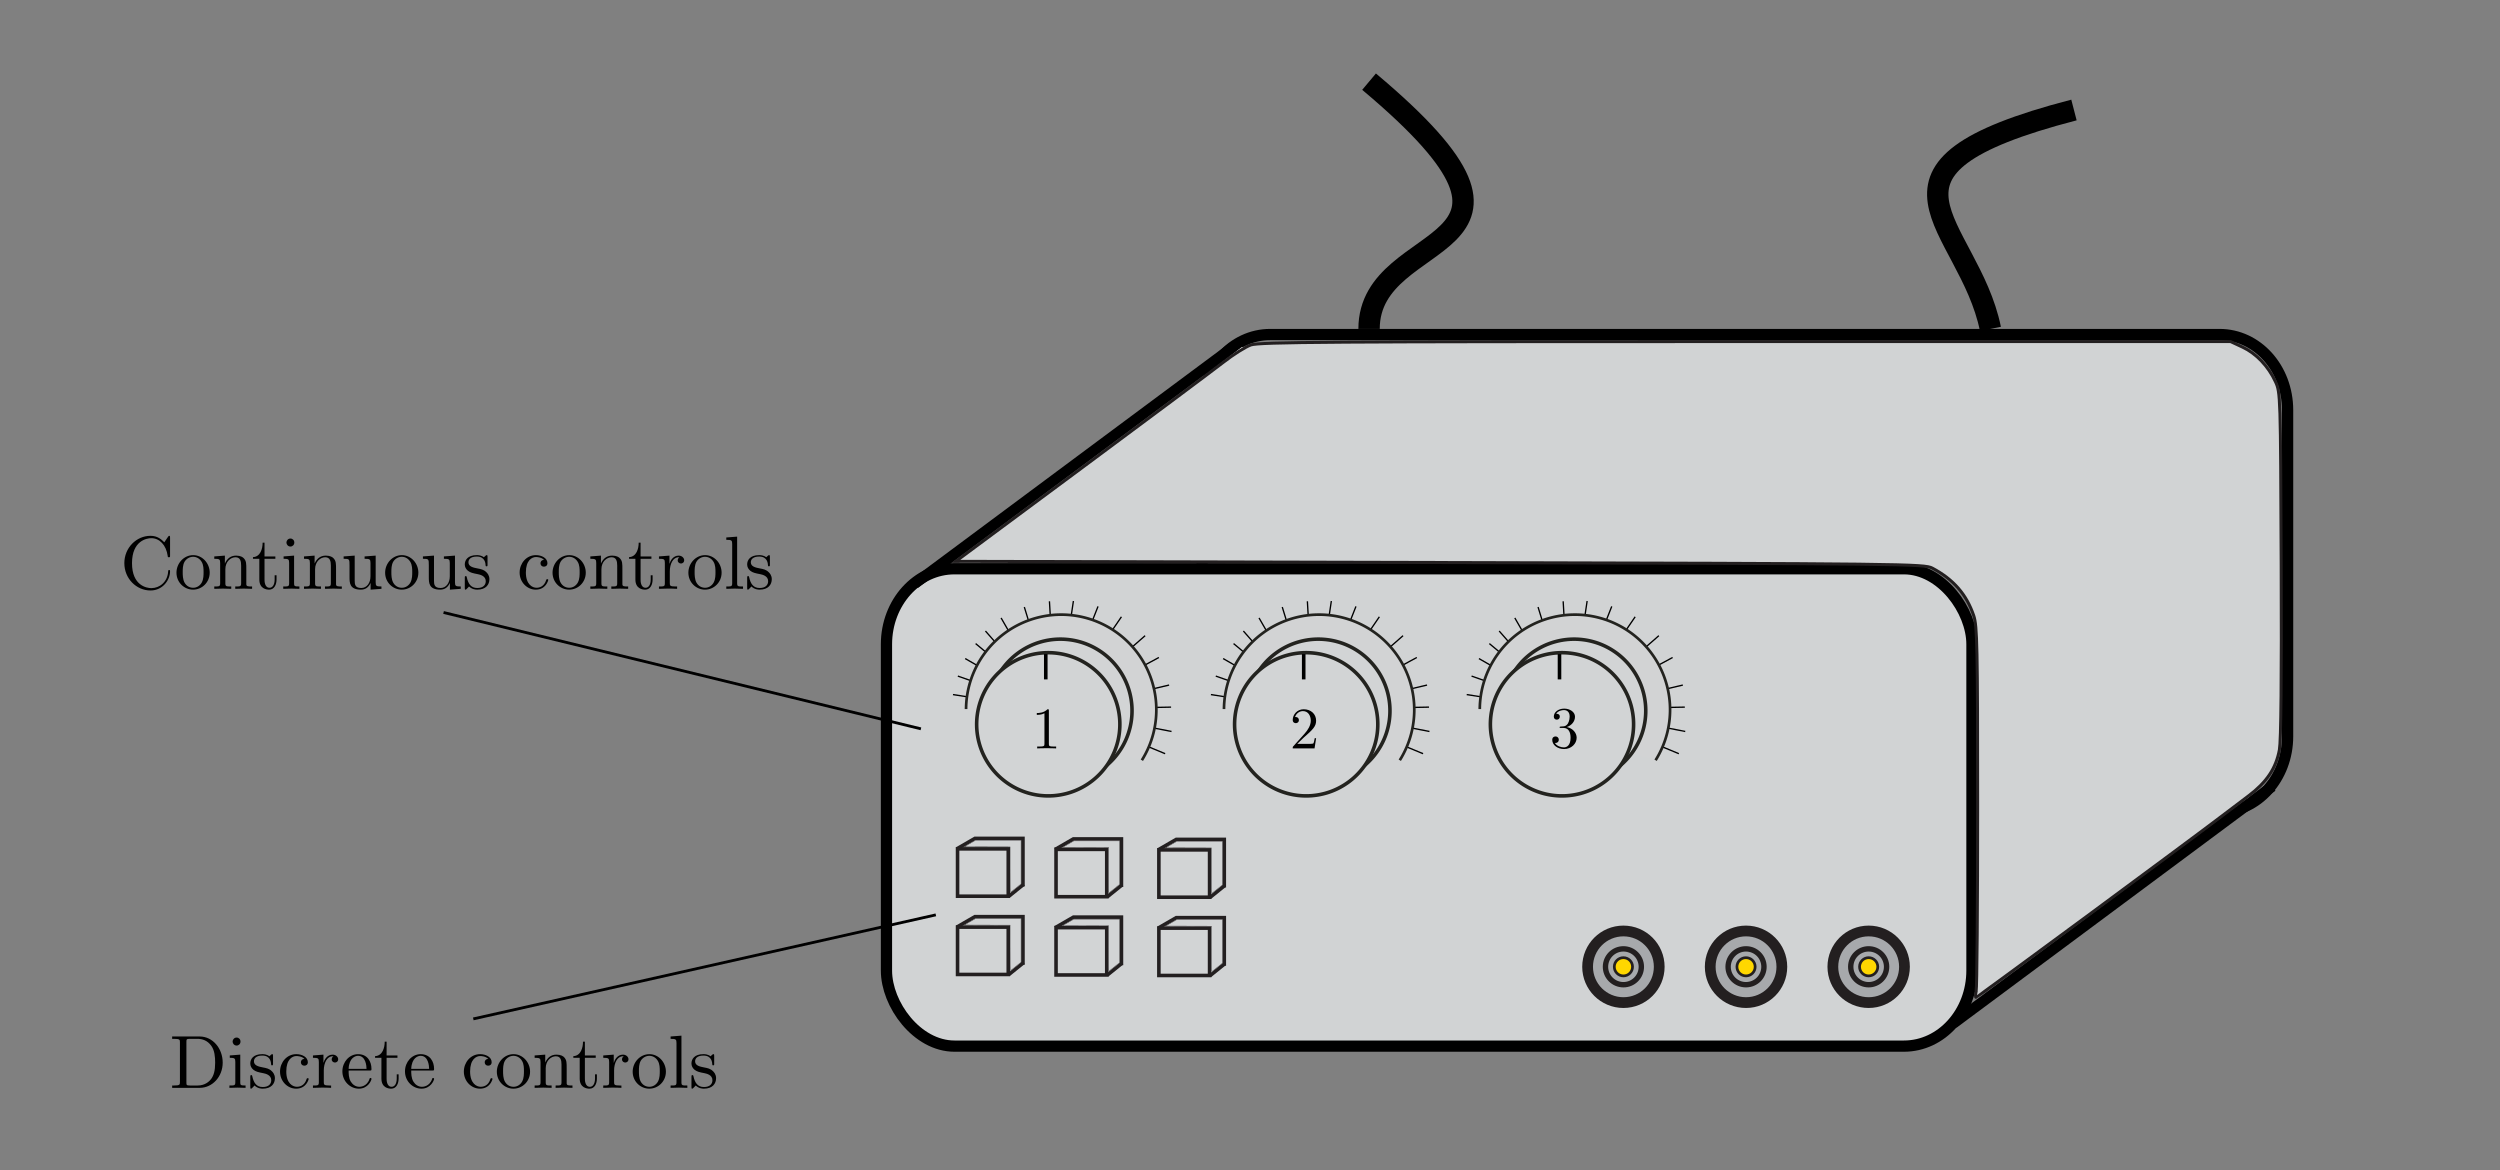 <?xml version="1.0" encoding="UTF-8" standalone="no"?>
<!-- Created with Inkscape (http://www.inkscape.org/) -->

<svg
   width="234.064mm"
   height="109.556mm"
   viewBox="0 0 234.064 109.556"
   version="1.1"
   id="svg5"
   inkscape:version="1.2.2 (1:1.2.2+202212051550+b0a8486541)"
   sodipodi:docname="instr_measue.svg"
   xmlns:inkscape="http://www.inkscape.org/namespaces/inkscape"
   xmlns:sodipodi="http://sodipodi.sourceforge.net/DTD/sodipodi-0.dtd"
   xmlns="http://www.w3.org/2000/svg"
   xmlns:svg="http://www.w3.org/2000/svg"
   xmlns:ns1="http://www.iki.fi/pav/software/textext/">
  <rect x="0" y="0" width="234.064" height="109.556" fill="#808080" stroke="none"/>
  <sodipodi:namedview
     id="namedview7"
     pagecolor="#ffffff"
     bordercolor="#666666"
     borderopacity="1.0"
     inkscape:showpageshadow="2"
     inkscape:pageopacity="0.0"
     inkscape:pagecheckerboard="0"
     inkscape:deskcolor="#d1d1d1"
     inkscape:document-units="mm"
     showgrid="false"
     inkscape:zoom="0.5946522"
     inkscape:cx="224.50098"
     inkscape:cy="202.63946"
     inkscape:window-width="1848"
     inkscape:window-height="1016"
     inkscape:window-x="72"
     inkscape:window-y="27"
     inkscape:window-maximized="1"
     inkscape:current-layer="layer1" />
  <defs
     id="defs2">
    <g
       id="id-68831cde-da5c-441f-8cde-de031237c790-7">
      <symbol
         overflow="visible"
         id="id-86b37ddc-02c4-4bf1-aa48-31b4c19358d9-6">
        <path
           style="stroke:none;stroke-width:0"
           d=""
           id="id-ca71a2d2-c292-43ef-9e17-3935ade0eec5-5" />
      </symbol>
      <symbol
         overflow="visible"
         id="id-68be0c6f-20d1-4d96-afee-fa5d82dfcdbb-6">
        <path
           style="stroke:none;stroke-width:0"
           d="m 2.938,-6.375 c 0,-0.25 0,-0.266 -0.234,-0.266 C 2.078,-6 1.203,-6 0.891,-6 v 0.312 c 0.203,0 0.781,0 1.297,-0.266 v 5.172 c 0,0.359 -0.031,0.469 -0.922,0.469 h -0.312 V 0 c 0.344,-0.031 1.203,-0.031 1.609,-0.031 0.391,0 1.266,0 1.609,0.031 v -0.312 h -0.312 c -0.906,0 -0.922,-0.109 -0.922,-0.469 z m 0,0"
           id="id-9e961558-ac2c-47e7-99fe-630c3dc36ff5-9" />
      </symbol>
    </g>
    <g
       id="id-68831cde-da5c-441f-8cde-de031237c790-2">
      <symbol
         overflow="visible"
         id="id-86b37ddc-02c4-4bf1-aa48-31b4c19358d9-66">
        <path
           style="stroke:none;stroke-width:0"
           d=""
           id="id-ca71a2d2-c292-43ef-9e17-3935ade0eec5-4" />
      </symbol>
      <symbol
         overflow="visible"
         id="id-68be0c6f-20d1-4d96-afee-fa5d82dfcdbb-9">
        <path
           style="stroke:none;stroke-width:0"
           d="m 2.938,-6.375 c 0,-0.25 0,-0.266 -0.234,-0.266 C 2.078,-6 1.203,-6 0.891,-6 v 0.312 c 0.203,0 0.781,0 1.297,-0.266 v 5.172 c 0,0.359 -0.031,0.469 -0.922,0.469 h -0.312 V 0 c 0.344,-0.031 1.203,-0.031 1.609,-0.031 0.391,0 1.266,0 1.609,0.031 v -0.312 h -0.312 c -0.906,0 -0.922,-0.109 -0.922,-0.469 z m 0,0"
           id="id-9e961558-ac2c-47e7-99fe-630c3dc36ff5-5" />
      </symbol>
    </g>
    <g
       id="id-3235a0b9-55fe-46a5-9b41-cfd1aae5570a-7">
      <symbol
         overflow="visible"
         id="id-ad23efc3-a878-4556-a87d-1580dbe37774-5">
        <path
           style="stroke:none"
           d=""
           id="id-9ead1e2c-a028-428c-a993-db9df2f4ca92-3" />
      </symbol>
      <symbol
         overflow="visible"
         id="id-112f109c-c93a-494f-be7f-deaa1a5152a3-5">
        <path
           style="stroke:none"
           d="m 0.562,-3.406 c 0,2.062 1.609,3.625 3.469,3.625 1.625,0 2.594,-1.391 2.594,-2.547 C 6.625,-2.422 6.625,-2.5 6.5,-2.5 6.391,-2.5 6.391,-2.438 6.375,-2.328 6.297,-0.906 5.234,-0.094 4.141,-0.094 c -0.609,0 -2.562,-0.328 -2.562,-3.312 0,-2.969 1.953,-3.312 2.562,-3.312 1.078,0 1.969,0.906 2.172,2.359 C 6.328,-4.219 6.328,-4.188 6.469,-4.188 6.625,-4.188 6.625,-4.219 6.625,-4.422 V -6.781 c 0,-0.172 0,-0.25 -0.109,-0.25 -0.031,0 -0.078,0 -0.156,0.125 l -0.5,0.734 C 5.5,-6.531 4.984,-7.031 4.031,-7.031 c -1.875,0 -3.469,1.594 -3.469,3.625 z m 0,0"
           id="id-d097dd71-a653-4c73-b543-23cd8d0ec286-6" />
      </symbol>
      <symbol
         overflow="visible"
         id="id-076200f9-9ca5-4eba-91a5-cc5a08fa69db-2">
        <path
           style="stroke:none"
           d="M 4.688,-2.141 C 4.688,-3.406 3.703,-4.469 2.5,-4.469 c -1.25,0 -2.219,1.094 -2.219,2.328 0,1.297 1.031,2.25 2.203,2.25 1.203,0 2.203,-0.984 2.203,-2.25 z m -2.188,2 c -0.438,0 -0.875,-0.203 -1.141,-0.672 -0.25,-0.438 -0.25,-1.047 -0.25,-1.406 0,-0.391 0,-0.922 0.234,-1.359 C 1.609,-4.031 2.078,-4.25 2.484,-4.25 c 0.438,0 0.859,0.219 1.125,0.656 0.266,0.422 0.266,1 0.266,1.375 0,0.359 0,0.906 -0.219,1.344 C 3.422,-0.422 2.984,-0.141 2.5,-0.141 Z m 0,0"
           id="id-ebe75cc2-a62c-4cf9-8522-108d5f5a1a24-9" />
      </symbol>
      <symbol
         overflow="visible"
         id="id-a3512b5e-7b5f-4d7d-b84a-b9dedafea9b1-1">
        <path
           style="stroke:none"
           d="M 1.094,-3.422 V -0.75 c 0,0.438 -0.109,0.438 -0.781,0.438 V 0 c 0.359,-0.016 0.859,-0.031 1.141,-0.031 0.25,0 0.766,0.016 1.109,0.031 v -0.312 c -0.672,0 -0.781,0 -0.781,-0.438 V -2.594 C 1.781,-3.625 2.5,-4.188 3.125,-4.188 c 0.641,0 0.75,0.531 0.75,1.109 V -0.75 c 0,0.438 -0.109,0.438 -0.781,0.438 V 0 c 0.344,-0.016 0.859,-0.031 1.125,-0.031 0.25,0 0.781,0.016 1.109,0.031 v -0.312 c -0.516,0 -0.766,0 -0.766,-0.297 v -1.906 c 0,-0.859 0,-1.156 -0.312,-1.516 -0.141,-0.172 -0.469,-0.375 -1.047,-0.375 C 2.469,-4.406 2,-3.984 1.719,-3.359 V -4.406 L 0.312,-4.297 v 0.312 c 0.703,0 0.781,0.062 0.781,0.562 z m 0,0"
           id="id-dc7d79b9-cc46-404a-8966-973d14cefff8-2" />
      </symbol>
      <symbol
         overflow="visible"
         id="id-60957543-4157-4cf6-acce-9a7e2be0be9f-7">
        <path
           style="stroke:none"
           d="m 1.719,-3.984 h 1.438 v -0.312 H 1.719 V -6.125 h -0.25 c 0,0.812 -0.297,1.875 -1.281,1.922 v 0.219 h 0.844 v 2.75 c 0,1.219 0.938,1.344 1.297,1.344 0.703,0 0.984,-0.703 0.984,-1.344 v -0.562 h -0.25 V -1.25 c 0,0.734 -0.297,1.109 -0.672,1.109 -0.672,0 -0.672,-0.906 -0.672,-1.078 z m 0,0"
           id="id-3266a2cb-d00c-46be-83c7-72e6dd81db9a-0" />
      </symbol>
      <symbol
         overflow="visible"
         id="id-30e9ef12-c854-4aaf-9920-8e94c73481ab-9">
        <path
           style="stroke:none"
           d="M 1.766,-4.406 0.375,-4.297 v 0.312 c 0.641,0 0.734,0.062 0.734,0.547 V -0.75 c 0,0.438 -0.109,0.438 -0.781,0.438 V 0 C 0.641,-0.016 1.188,-0.031 1.422,-0.031 1.781,-0.031 2.125,-0.016 2.469,0 v -0.312 c -0.672,0 -0.703,-0.047 -0.703,-0.438 z m 0.031,-1.734 c 0,-0.312 -0.234,-0.531 -0.516,-0.531 -0.312,0 -0.531,0.266 -0.531,0.531 0,0.266 0.219,0.531 0.531,0.531 0.281,0 0.516,-0.219 0.516,-0.531 z m 0,0"
           id="id-a692557c-edb1-42a9-af4d-a79bf34c5988-3" />
      </symbol>
      <symbol
         overflow="visible"
         id="id-c408573e-32bb-4d4d-814f-864dd7632699-6">
        <path
           style="stroke:none"
           d="M 3.891,-0.781 V 0.109 L 5.328,0 V -0.312 C 4.641,-0.312 4.562,-0.375 4.562,-0.875 v -3.531 l -1.469,0.109 v 0.312 c 0.688,0 0.781,0.062 0.781,0.562 v 1.766 c 0,0.875 -0.484,1.547 -1.219,1.547 -0.828,0 -0.875,-0.469 -0.875,-0.984 v -3.312 L 0.312,-4.297 v 0.312 c 0.781,0 0.781,0.031 0.781,0.906 v 1.5 c 0,0.781 0,1.688 1.516,1.688 0.562,0 1,-0.281 1.281,-0.891 z m 0,0"
           id="id-8044e73b-8132-4942-8182-27b26f9cf0a7-0" />
      </symbol>
      <symbol
         overflow="visible"
         id="id-a38eb4ff-203a-41cb-a79b-83ab8772aa41-6">
        <path
           style="stroke:none"
           d="m 2.078,-1.938 c 0.219,0.047 1.031,0.203 1.031,0.922 0,0.5 -0.344,0.906 -1.125,0.906 -0.844,0 -1.203,-0.562 -1.391,-1.422 C 0.562,-1.656 0.562,-1.688 0.453,-1.688 c -0.125,0 -0.125,0.062 -0.125,0.234 V -0.125 c 0,0.172 0,0.234 0.109,0.234 0.047,0 0.062,-0.016 0.25,-0.203 0.016,-0.016 0.016,-0.031 0.203,-0.219 0.438,0.406 0.891,0.422 1.094,0.422 1.141,0 1.609,-0.672 1.609,-1.391 0,-0.516 -0.297,-0.828 -0.422,-0.938 C 2.844,-2.547 2.453,-2.625 2.031,-2.703 1.469,-2.812 0.812,-2.938 0.812,-3.516 c 0,-0.359 0.25,-0.766 1.109,-0.766 1.094,0 1.156,0.906 1.172,1.203 0,0.094 0.094,0.094 0.109,0.094 0.141,0 0.141,-0.047 0.141,-0.234 v -1.016 c 0,-0.156 0,-0.234 -0.109,-0.234 -0.047,0 -0.078,0 -0.203,0.125 -0.031,0.031 -0.125,0.125 -0.172,0.156 -0.375,-0.281 -0.781,-0.281 -0.938,-0.281 -1.219,0 -1.594,0.672 -1.594,1.234 0,0.344 0.156,0.625 0.422,0.844 0.328,0.25 0.609,0.312 1.328,0.453 z m 0,0"
           id="id-daf7457d-ab5a-4773-97ac-f5a35b70ea95-2" />
      </symbol>
      <symbol
         overflow="visible"
         id="id-39245860-3fde-4ece-8685-7db888a2f65b-6">
        <path
           style="stroke:none"
           d="m 1.172,-2.172 c 0,-1.625 0.812,-2.047 1.344,-2.047 0.094,0 0.719,0.016 1.062,0.375 -0.406,0.031 -0.469,0.328 -0.469,0.453 0,0.266 0.188,0.453 0.453,0.453 0.266,0 0.469,-0.156 0.469,-0.469 0,-0.672 -0.766,-1.062 -1.531,-1.062 -1.25,0 -2.156,1.078 -2.156,2.312 0,1.281 0.984,2.266 2.141,2.266 1.328,0 1.656,-1.203 1.656,-1.297 0,-0.094 -0.109,-0.094 -0.141,-0.094 -0.078,0 -0.109,0.031 -0.125,0.094 -0.281,0.922 -0.938,1.047 -1.297,1.047 -0.531,0 -1.406,-0.422 -1.406,-2.031 z m 0,0"
           id="id-87177194-61a7-4edc-ad22-5e6229de4106-1" />
      </symbol>
      <symbol
         overflow="visible"
         id="id-848775cd-8017-42aa-a14f-e4dc3ea96bbf-8">
        <path
           style="stroke:none"
           d="M 1.672,-3.312 V -4.406 L 0.281,-4.297 v 0.312 c 0.703,0 0.781,0.062 0.781,0.562 V -0.75 c 0,0.438 -0.109,0.438 -0.781,0.438 V 0 c 0.391,-0.016 0.859,-0.031 1.141,-0.031 0.391,0 0.859,0 1.266,0.031 V -0.312 H 2.469 c -0.734,0 -0.75,-0.109 -0.75,-0.469 V -2.312 c 0,-0.984 0.422,-1.875 1.172,-1.875 0.062,0 0.094,0 0.109,0.016 -0.031,0 -0.234,0.125 -0.234,0.391 0,0.266 0.219,0.422 0.438,0.422 0.172,0 0.422,-0.125 0.422,-0.438 0,-0.312 -0.312,-0.609 -0.734,-0.609 -0.734,0 -1.094,0.672 -1.219,1.094 z m 0,0"
           id="id-d50aa3c0-905e-4a8d-8791-537ef55050a8-7" />
      </symbol>
      <symbol
         overflow="visible"
         id="id-ed4975ec-696b-4913-9074-8c7ab274ec2a-9">
        <path
           style="stroke:none"
           d="M 1.766,-6.922 0.328,-6.812 V -6.5 c 0.703,0 0.781,0.062 0.781,0.562 V -0.75 c 0,0.438 -0.109,0.438 -0.781,0.438 V 0 C 0.656,-0.016 1.188,-0.031 1.438,-0.031 c 0.25,0 0.734,0.016 1.109,0.031 v -0.312 c -0.672,0 -0.781,0 -0.781,-0.438 z m 0,0"
           id="id-724e58f5-f45c-48b0-81ac-5b653dcf8e32-2" />
      </symbol>
    </g>
  </defs>
  <g
     inkscape:label="Layer 1"
     inkscape:groupmode="layer"
     id="layer1"
     transform="translate(33.017,-57.773)">
    <path
       id="rect134-3-3"
       style="fill:none;stroke:#000000;stroke-width:1.053;stroke-miterlimit:10"
       d="m 85.901,89.094 h 88.891 c 3.529,0 6.369,3.155 6.369,7.073 v 30.549 c 0,3.918 -2.841,7.073 -6.369,7.073 H 85.901 c -3.529,0 -6.369,-3.155 -6.369,-7.073 V 96.167 c 0,-3.918 2.841,-7.073 6.369,-7.073 z" />
    <rect
       x="49.979"
       y="111.023"
       width="101.63"
       height="44.694"
       rx="6.369"
       ry="7.073"
       fill="#d1d3d4"
       stroke="#231f20"
       stroke-miterlimit="10"
       id="rect134-3"
       style="stroke:#000000;stroke-width:1.053;stroke-dasharray:none;stroke-opacity:1" />
    <g
       id="g4523-2"
       transform="translate(17.274,-67.973)">
      <g
         id="g4021-5" />
      <g
         id="g4554-47"
         transform="matrix(1.267,0,0,1.267,-17.738,-36.792)">
        <path
           style="fill:none;stroke:#000000;stroke-width:0.1;stroke-linecap:butt;stroke-linejoin:miter;stroke-dasharray:none;stroke-opacity:1"
           d="m 71.41,180.807 -7.622,-1.195"
           id="path4144-4" />
        <path
           style="fill:none;stroke:#000000;stroke-width:0.1;stroke-linecap:butt;stroke-linejoin:miter;stroke-dasharray:none;stroke-opacity:1"
           d="m 64.147,178.245 7.202,2.544 -6.658,-3.838"
           id="path4144-6-4"
           sodipodi:nodetypes="ccc" />
        <path
           style="fill:none;stroke:#000000;stroke-width:0.1;stroke-linecap:butt;stroke-linejoin:miter;stroke-dasharray:none;stroke-opacity:1"
           d="m 71.414,180.805 -5.952,-4.961"
           id="path4398-3" />
        <path
           style="fill:none;stroke:#000000;stroke-width:0.1;stroke-linecap:butt;stroke-linejoin:miter;stroke-dasharray:none;stroke-opacity:1"
           d="m 66.187,174.915 5.001,5.708 -3.845,-6.675"
           id="path4432-0"
           sodipodi:nodetypes="ccc" />
        <path
           style="fill:none;stroke:#000000;stroke-width:0.1;stroke-linecap:butt;stroke-linejoin:miter;stroke-dasharray:none;stroke-opacity:1"
           d="m 69.06,173.143 2.315,7.548 -0.459,-7.972"
           id="path4434-7"
           sodipodi:nodetypes="ccc" />
        <path
           style="fill:none;stroke:#000000;stroke-width:0.1;stroke-linecap:butt;stroke-linejoin:miter;stroke-dasharray:none;stroke-opacity:1"
           d="m 72.687,172.699 -1.206,8.067 3.025,-7.67"
           id="path4436-8"
           sodipodi:nodetypes="ccc" />
        <path
           style="fill:none;stroke:#000000;stroke-width:0.1;stroke-linecap:butt;stroke-linejoin:miter;stroke-dasharray:none;stroke-opacity:1"
           d="m 71.454,180.862 4.782,-6.999"
           id="path4438-68"
           sodipodi:nodetypes="cc" />
        <path
           style="fill:none;stroke:#000000;stroke-width:0.1;stroke-linecap:butt;stroke-linejoin:miter;stroke-dasharray:none;stroke-opacity:1"
           d="m 77.987,175.259 -6.433,5.63 7.449,-4.018"
           id="path4440-8"
           sodipodi:nodetypes="ccc" />
        <path
           style="fill:none;stroke:#000000;stroke-width:0.1;stroke-linecap:butt;stroke-linejoin:miter;stroke-dasharray:none;stroke-opacity:1"
           d="m 71.499,180.84 8.26,-1.932"
           id="path4442-4" />
        <path
           style="fill:none;stroke:#000000;stroke-width:0.1;stroke-linecap:butt;stroke-linejoin:miter;stroke-dasharray:none;stroke-opacity:1"
           d="m 71.532,180.702 8.373,-0.163"
           id="path4444-3" />
        <path
           style="fill:none;stroke:#000000;stroke-width:0.1;stroke-linecap:butt;stroke-linejoin:miter;stroke-dasharray:none;stroke-opacity:1"
           d="m 79.937,182.338 -8.377,-1.629 7.905,3.271"
           id="path4446-1" />
        <path
           style="fill:#d2d3d4;fill-opacity:1;stroke:#23231f;stroke-width:0.2;stroke-dasharray:none;stroke-opacity:1"
           id="path3569-2-4"
           sodipodi:type="arc"
           sodipodi:cx="71.784256"
           sodipodi:cy="180.73524"
           sodipodi:rx="7.0305495"
           sodipodi:ry="7.0305495"
           sodipodi:start="3.1489818"
           sodipodi:end="0.5590051"
           sodipodi:open="true"
           sodipodi:arc-type="arc"
           d="m 64.754,180.683 a 7.031,7.031 0 0 1 4.737,-6.594 7.031,7.031 0 0 1 7.795,2.269 7.031,7.031 0 0 1 0.459,8.106" />
        <path
           style="fill:#d2d4d5;fill-opacity:1;stroke:#23231f;stroke-width:0.265;stroke-dasharray:none;stroke-opacity:1"
           id="path3569-6-9"
           sodipodi:type="arc"
           sodipodi:cx="71.728004"
           sodipodi:cy="180.80746"
           sodipodi:rx="5.2911248"
           sodipodi:ry="5.2911248"
           sodipodi:start="2.4847735"
           sodipodi:end="2.484719"
           sodipodi:open="true"
           sodipodi:arc-type="arc"
           d="m 67.538,184.038 a 5.291,5.291 0 0 1 0.959,-7.421 5.291,5.291 0 0 1 7.421,0.959 5.291,5.291 0 0 1 -0.959,7.421 5.291,5.291 0 0 1 -7.421,-0.959" />
        <path
           style="fill:#d2d4d5;fill-opacity:1;stroke:#23231f;stroke-width:0.265;stroke-dasharray:none;stroke-opacity:1"
           id="path3569-20"
           sodipodi:type="arc"
           sodipodi:cx="70.828934"
           sodipodi:cy="181.80814"
           sodipodi:rx="5.2911248"
           sodipodi:ry="5.2911248"
           sodipodi:start="2.4847735"
           sodipodi:end="2.484719"
           sodipodi:open="true"
           sodipodi:arc-type="arc"
           d="m 66.639,185.039 a 5.291,5.291 0 0 1 0.959,-7.421 5.291,5.291 0 0 1 7.421,0.959 5.291,5.291 0 0 1 -0.959,7.421 5.291,5.291 0 0 1 -7.421,-0.959" />
        <path
           style="fill:none;stroke:#000000;stroke-width:0.265px;stroke-linecap:butt;stroke-linejoin:miter;stroke-opacity:1"
           d="m 70.645,176.617 v 1.873"
           id="path4023-6" />
      </g>
    </g>
    <g
       id="g3409"
       transform="translate(19.941,-21.087)">
      <circle
         cx="121.997"
         cy="169.376"
         fill="#a7a9ac"
         stroke="#231f20"
         stroke-miterlimit="10"
         id="circle140"
         style="stroke-width:1.007"
         r="3.353" />
      <circle
         cx="121.997"
         cy="169.376"
         fill="#a7a9ac"
         stroke="#231f20"
         stroke-miterlimit="10"
         id="circle140-6"
         style="stroke-width:0.504"
         r="1.679" />
      <circle
         cx="121.997"
         cy="169.376"
         fill="#a7a9ac"
         stroke="#231f20"
         stroke-miterlimit="10"
         id="circle140-6-2"
         style="fill:#ffd700;fill-opacity:1;stroke-width:0.256"
         r="0.853" />
    </g>
    <g
       id="g3409-9"
       transform="translate(8.46,-21.087)">
      <circle
         cx="121.997"
         cy="169.376"
         fill="#a7a9ac"
         stroke="#231f20"
         stroke-miterlimit="10"
         id="circle140-1"
         style="stroke-width:1.007"
         r="3.353" />
      <circle
         cx="121.997"
         cy="169.376"
         fill="#a7a9ac"
         stroke="#231f20"
         stroke-miterlimit="10"
         id="circle140-6-27"
         style="stroke-width:0.504"
         r="1.679" />
      <circle
         cx="121.997"
         cy="169.376"
         fill="#a7a9ac"
         stroke="#231f20"
         stroke-miterlimit="10"
         id="circle140-6-2-0"
         style="fill:#ffd700;fill-opacity:1;stroke-width:0.256"
         r="0.853" />
    </g>
    <g
       id="g3409-9-9"
       transform="translate(-3.021,-21.087)">
      <circle
         cx="121.997"
         cy="169.376"
         fill="#a7a9ac"
         stroke="#231f20"
         stroke-miterlimit="10"
         id="circle140-1-3"
         style="stroke-width:1.007"
         r="3.353" />
      <circle
         cx="121.997"
         cy="169.376"
         fill="#a7a9ac"
         stroke="#231f20"
         stroke-miterlimit="10"
         id="circle140-6-27-6"
         style="stroke-width:0.504"
         r="1.679" />
      <circle
         cx="121.997"
         cy="169.376"
         fill="#a7a9ac"
         stroke="#231f20"
         stroke-miterlimit="10"
         id="circle140-6-2-0-0"
         style="fill:#ffd700;fill-opacity:1;stroke-width:0.256"
         r="0.853" />
    </g>
    <path
       style="fill:none;stroke:#000000;stroke-width:1;stroke-linecap:butt;stroke-linejoin:miter;stroke-dasharray:none;stroke-opacity:1"
       d="M 52.617,112.425 82.48,90.228"
       id="path2375"
       sodipodi:nodetypes="cc" />
    <path
       style="fill:none;stroke:#000000;stroke-width:1;stroke-linecap:butt;stroke-linejoin:miter;stroke-dasharray:none;stroke-opacity:1"
       d="m 149.862,153.597 29.863,-22.197"
       id="path2375-5"
       sodipodi:nodetypes="cc" />
    <path
       style="fill:#ffffff;fill-opacity:1;stroke:none;stroke-width:0.268px;stroke-linecap:butt;stroke-linejoin:miter;stroke-opacity:1"
       d="M 133.564,90.29 H 83.225 L 56.76,110.465 h 76.356 z"
       id="path2533" />
    <path
       style="fill:#ffffff;fill-opacity:1;stroke:none;stroke-width:0.266;stroke-linecap:butt;stroke-linejoin:miter;stroke-dasharray:none;stroke-opacity:1"
       d="m 169.268,138.43 8.384,-6.118 h -25.478 v 6.196 z"
       id="path2582" />
    <g
       id="g4523"
       transform="translate(-6.875,-67.973)">
      <g
         id="g4021" />
      <g
         id="g4554"
         transform="matrix(1.267,0,0,1.267,-17.738,-36.792)">
        <path
           style="fill:none;stroke:#000000;stroke-width:0.1;stroke-linecap:butt;stroke-linejoin:miter;stroke-dasharray:none;stroke-opacity:1"
           d="m 71.41,180.807 -7.622,-1.195"
           id="path4144" />
        <path
           style="fill:none;stroke:#000000;stroke-width:0.1;stroke-linecap:butt;stroke-linejoin:miter;stroke-dasharray:none;stroke-opacity:1"
           d="m 64.147,178.245 7.202,2.544 -6.658,-3.838"
           id="path4144-6"
           sodipodi:nodetypes="ccc" />
        <path
           style="fill:none;stroke:#000000;stroke-width:0.1;stroke-linecap:butt;stroke-linejoin:miter;stroke-dasharray:none;stroke-opacity:1"
           d="m 71.414,180.805 -5.952,-4.961"
           id="path4398" />
        <path
           style="fill:none;stroke:#000000;stroke-width:0.1;stroke-linecap:butt;stroke-linejoin:miter;stroke-dasharray:none;stroke-opacity:1"
           d="m 66.187,174.915 5.001,5.708 -3.845,-6.675"
           id="path4432"
           sodipodi:nodetypes="ccc" />
        <path
           style="fill:none;stroke:#000000;stroke-width:0.1;stroke-linecap:butt;stroke-linejoin:miter;stroke-dasharray:none;stroke-opacity:1"
           d="m 69.06,173.143 2.315,7.548 -0.459,-7.972"
           id="path4434"
           sodipodi:nodetypes="ccc" />
        <path
           style="fill:none;stroke:#000000;stroke-width:0.1;stroke-linecap:butt;stroke-linejoin:miter;stroke-dasharray:none;stroke-opacity:1"
           d="m 72.687,172.699 -1.206,8.067 3.025,-7.67"
           id="path4436"
           sodipodi:nodetypes="ccc" />
        <path
           style="fill:none;stroke:#000000;stroke-width:0.1;stroke-linecap:butt;stroke-linejoin:miter;stroke-dasharray:none;stroke-opacity:1"
           d="m 71.454,180.862 4.782,-6.999"
           id="path4438"
           sodipodi:nodetypes="cc" />
        <path
           style="fill:none;stroke:#000000;stroke-width:0.1;stroke-linecap:butt;stroke-linejoin:miter;stroke-dasharray:none;stroke-opacity:1"
           d="m 77.987,175.259 -6.433,5.63 7.449,-4.018"
           id="path4440"
           sodipodi:nodetypes="ccc" />
        <path
           style="fill:none;stroke:#000000;stroke-width:0.1;stroke-linecap:butt;stroke-linejoin:miter;stroke-dasharray:none;stroke-opacity:1"
           d="m 71.499,180.84 8.26,-1.932"
           id="path4442" />
        <path
           style="fill:none;stroke:#000000;stroke-width:0.1;stroke-linecap:butt;stroke-linejoin:miter;stroke-dasharray:none;stroke-opacity:1"
           d="m 71.532,180.702 8.373,-0.163"
           id="path4444" />
        <path
           style="fill:none;stroke:#000000;stroke-width:0.1;stroke-linecap:butt;stroke-linejoin:miter;stroke-dasharray:none;stroke-opacity:1"
           d="m 79.937,182.338 -8.377,-1.629 7.905,3.271"
           id="path4446" />
        <path
           style="fill:#d2d3d4;fill-opacity:1;stroke:#23231f;stroke-width:0.2;stroke-dasharray:none;stroke-opacity:1"
           id="path3569-2"
           sodipodi:type="arc"
           sodipodi:cx="71.784256"
           sodipodi:cy="180.73524"
           sodipodi:rx="7.0305495"
           sodipodi:ry="7.0305495"
           sodipodi:start="3.1489818"
           sodipodi:end="0.5590051"
           sodipodi:open="true"
           sodipodi:arc-type="arc"
           d="m 64.754,180.683 a 7.031,7.031 0 0 1 4.737,-6.594 7.031,7.031 0 0 1 7.795,2.269 7.031,7.031 0 0 1 0.459,8.106" />
        <path
           style="fill:#d2d4d5;fill-opacity:1;stroke:#23231f;stroke-width:0.265;stroke-dasharray:none;stroke-opacity:1"
           id="path3569-6"
           sodipodi:type="arc"
           sodipodi:cx="71.728004"
           sodipodi:cy="180.80746"
           sodipodi:rx="5.2911248"
           sodipodi:ry="5.2911248"
           sodipodi:start="2.4847735"
           sodipodi:end="2.484719"
           sodipodi:open="true"
           sodipodi:arc-type="arc"
           d="m 67.538,184.038 a 5.291,5.291 0 0 1 0.959,-7.421 5.291,5.291 0 0 1 7.421,0.959 5.291,5.291 0 0 1 -0.959,7.421 5.291,5.291 0 0 1 -7.421,-0.959" />
        <path
           style="fill:#d2d4d5;fill-opacity:1;stroke:#23231f;stroke-width:0.265;stroke-dasharray:none;stroke-opacity:1"
           id="path3569"
           sodipodi:type="arc"
           sodipodi:cx="70.828934"
           sodipodi:cy="181.80814"
           sodipodi:rx="5.2911248"
           sodipodi:ry="5.2911248"
           sodipodi:start="2.4847735"
           sodipodi:end="2.484719"
           sodipodi:open="true"
           sodipodi:arc-type="arc"
           d="m 66.639,185.039 a 5.291,5.291 0 0 1 0.959,-7.421 5.291,5.291 0 0 1 7.421,0.959 5.291,5.291 0 0 1 -0.959,7.421 5.291,5.291 0 0 1 -7.421,-0.959" />
        <path
           style="fill:none;stroke:#000000;stroke-width:0.265px;stroke-linecap:butt;stroke-linejoin:miter;stroke-opacity:1"
           d="m 70.645,176.617 v 1.873"
           id="path4023" />
      </g>
    </g>
    <g
       transform="matrix(0.552,0,0,0.552,64.054,124.177)"
       ns1:version="1.7.0"
       ns1:texconverter="pdflatex"
       ns1:pdfconverter="inkscape"
       ns1:text="$1$"
       ns1:preamble="/home/federico/.config/inkscape/extensions/textext/default_packages.tex"
       ns1:scale="2.468646320296751"
       ns1:alignment="middle center"
       ns1:stroke-to-path="0"
       ns1:inkscapeversion="1.2.2"
       ns1:jacobian_sqrt="0.870884"
       id="g6351">
      <defs
         id="id-f9f93bf1-ba14-4c50-a124-fcfc1ce48614">
        <g
           id="id-68831cde-da5c-441f-8cde-de031237c790">
          <symbol
             overflow="visible"
             id="id-86b37ddc-02c4-4bf1-aa48-31b4c19358d9">
            <path
               style="stroke:none;stroke-width:0"
               d=""
               id="id-ca71a2d2-c292-43ef-9e17-3935ade0eec5" />
          </symbol>
          <symbol
             overflow="visible"
             id="id-68be0c6f-20d1-4d96-afee-fa5d82dfcdbb">
            <path
               style="stroke:none;stroke-width:0"
               d="m 2.938,-6.375 c 0,-0.25 0,-0.266 -0.234,-0.266 C 2.078,-6 1.203,-6 0.891,-6 v 0.312 c 0.203,0 0.781,0 1.297,-0.266 v 5.172 c 0,0.359 -0.031,0.469 -0.922,0.469 h -0.312 V 0 c 0.344,-0.031 1.203,-0.031 1.609,-0.031 0.391,0 1.266,0 1.609,0.031 v -0.312 h -0.312 c -0.906,0 -0.922,-0.109 -0.922,-0.469 z m 0,0"
               id="id-9e961558-ac2c-47e7-99fe-630c3dc36ff5" />
          </symbol>
        </g>
      </defs>
      <g
         id="id-4b17a995-f562-4ceb-aa78-470d3f5fa7dd"
         transform="translate(-105.127,-104.35)">
        <g
           style="fill:#000000;fill-opacity:1"
           id="id-8fcbbc04-f7b5-4781-99a5-4e928daf59a9">
          <g
             transform="translate(104.236,110.991)"
             id="g6347">
            <path
               style="stroke:none;stroke-width:0"
               d="m 2.938,-6.375 c 0,-0.25 0,-0.266 -0.234,-0.266 C 2.078,-6 1.203,-6 0.891,-6 v 0.312 c 0.203,0 0.781,0 1.297,-0.266 v 5.172 c 0,0.359 -0.031,0.469 -0.922,0.469 h -0.312 V 0 c 0.344,-0.031 1.203,-0.031 1.609,-0.031 0.391,0 1.266,0 1.609,0.031 v -0.312 h -0.312 c -0.906,0 -0.922,-0.109 -0.922,-0.469 z m 0,0"
               id="id-e431770a-9f66-4fc4-82b0-93534c011094" />
          </g>
        </g>
      </g>
    </g>
    <g
       id="g4523-1"
       transform="translate(41.223,-67.973)">
      <g
         id="g4021-9" />
      <g
         id="g4554-4"
         transform="matrix(1.267,0,0,1.267,-17.738,-36.792)">
        <path
           style="fill:none;stroke:#000000;stroke-width:0.1;stroke-linecap:butt;stroke-linejoin:miter;stroke-dasharray:none;stroke-opacity:1"
           d="m 71.41,180.807 -7.622,-1.195"
           id="path4144-7" />
        <path
           style="fill:none;stroke:#000000;stroke-width:0.1;stroke-linecap:butt;stroke-linejoin:miter;stroke-dasharray:none;stroke-opacity:1"
           d="m 64.147,178.245 7.202,2.544 -6.658,-3.838"
           id="path4144-6-8"
           sodipodi:nodetypes="ccc" />
        <path
           style="fill:none;stroke:#000000;stroke-width:0.1;stroke-linecap:butt;stroke-linejoin:miter;stroke-dasharray:none;stroke-opacity:1"
           d="m 71.414,180.805 -5.952,-4.961"
           id="path4398-4" />
        <path
           style="fill:none;stroke:#000000;stroke-width:0.1;stroke-linecap:butt;stroke-linejoin:miter;stroke-dasharray:none;stroke-opacity:1"
           d="m 66.187,174.915 5.001,5.708 -3.845,-6.675"
           id="path4432-5"
           sodipodi:nodetypes="ccc" />
        <path
           style="fill:none;stroke:#000000;stroke-width:0.1;stroke-linecap:butt;stroke-linejoin:miter;stroke-dasharray:none;stroke-opacity:1"
           d="m 69.06,173.143 2.315,7.548 -0.459,-7.972"
           id="path4434-0"
           sodipodi:nodetypes="ccc" />
        <path
           style="fill:none;stroke:#000000;stroke-width:0.1;stroke-linecap:butt;stroke-linejoin:miter;stroke-dasharray:none;stroke-opacity:1"
           d="m 72.687,172.699 -1.206,8.067 3.025,-7.67"
           id="path4436-3"
           sodipodi:nodetypes="ccc" />
        <path
           style="fill:none;stroke:#000000;stroke-width:0.1;stroke-linecap:butt;stroke-linejoin:miter;stroke-dasharray:none;stroke-opacity:1"
           d="m 71.454,180.862 4.782,-6.999"
           id="path4438-6"
           sodipodi:nodetypes="cc" />
        <path
           style="fill:none;stroke:#000000;stroke-width:0.1;stroke-linecap:butt;stroke-linejoin:miter;stroke-dasharray:none;stroke-opacity:1"
           d="m 77.987,175.259 -6.433,5.63 7.449,-4.018"
           id="path4440-1"
           sodipodi:nodetypes="ccc" />
        <path
           style="fill:none;stroke:#000000;stroke-width:0.1;stroke-linecap:butt;stroke-linejoin:miter;stroke-dasharray:none;stroke-opacity:1"
           d="m 71.499,180.84 8.26,-1.932"
           id="path4442-0" />
        <path
           style="fill:none;stroke:#000000;stroke-width:0.1;stroke-linecap:butt;stroke-linejoin:miter;stroke-dasharray:none;stroke-opacity:1"
           d="m 71.532,180.702 8.373,-0.163"
           id="path4444-6" />
        <path
           style="fill:none;stroke:#000000;stroke-width:0.1;stroke-linecap:butt;stroke-linejoin:miter;stroke-dasharray:none;stroke-opacity:1"
           d="m 79.937,182.338 -8.377,-1.629 7.905,3.271"
           id="path4446-3" />
        <path
           style="fill:#d2d3d4;fill-opacity:1;stroke:#23231f;stroke-width:0.2;stroke-dasharray:none;stroke-opacity:1"
           id="path3569-2-2"
           sodipodi:type="arc"
           sodipodi:cx="71.784256"
           sodipodi:cy="180.73524"
           sodipodi:rx="7.0305495"
           sodipodi:ry="7.0305495"
           sodipodi:start="3.1489818"
           sodipodi:end="0.5590051"
           sodipodi:open="true"
           sodipodi:arc-type="arc"
           d="m 64.754,180.683 a 7.031,7.031 0 0 1 4.737,-6.594 7.031,7.031 0 0 1 7.795,2.269 7.031,7.031 0 0 1 0.459,8.106" />
        <path
           style="fill:#d2d4d5;fill-opacity:1;stroke:#23231f;stroke-width:0.265;stroke-dasharray:none;stroke-opacity:1"
           id="path3569-6-0"
           sodipodi:type="arc"
           sodipodi:cx="71.728004"
           sodipodi:cy="180.80746"
           sodipodi:rx="5.2911248"
           sodipodi:ry="5.2911248"
           sodipodi:start="2.4847735"
           sodipodi:end="2.484719"
           sodipodi:open="true"
           sodipodi:arc-type="arc"
           d="m 67.538,184.038 a 5.291,5.291 0 0 1 0.959,-7.421 5.291,5.291 0 0 1 7.421,0.959 5.291,5.291 0 0 1 -0.959,7.421 5.291,5.291 0 0 1 -7.421,-0.959" />
        <path
           style="fill:#d2d4d5;fill-opacity:1;stroke:#23231f;stroke-width:0.265;stroke-dasharray:none;stroke-opacity:1"
           id="path3569-61"
           sodipodi:type="arc"
           sodipodi:cx="70.828934"
           sodipodi:cy="181.80814"
           sodipodi:rx="5.2911248"
           sodipodi:ry="5.2911248"
           sodipodi:start="2.4847735"
           sodipodi:end="2.484719"
           sodipodi:open="true"
           sodipodi:arc-type="arc"
           d="m 66.639,185.039 a 5.291,5.291 0 0 1 0.959,-7.421 5.291,5.291 0 0 1 7.421,0.959 5.291,5.291 0 0 1 -0.959,7.421 5.291,5.291 0 0 1 -7.421,-0.959" />
        <path
           style="fill:none;stroke:#000000;stroke-width:0.265px;stroke-linecap:butt;stroke-linejoin:miter;stroke-opacity:1"
           d="m 70.645,176.617 v 1.873"
           id="path4023-5" />
      </g>
    </g>
    <g
       transform="matrix(0.552,0,0,0.552,88.014,124.177)"
       ns1:version="1.7.0"
       ns1:texconverter="pdflatex"
       ns1:pdfconverter="inkscape"
       ns1:text="$2$"
       ns1:preamble="/home/federico/.config/inkscape/extensions/textext/default_packages.tex"
       ns1:scale="1.5651174130545769"
       ns1:alignment="middle center"
       ns1:stroke-to-path="0"
       ns1:inkscapeversion="1.2.2"
       ns1:jacobian_sqrt="0.552139"
       id="g6351-8">
      <defs
         id="id-de663c9e-99bf-4ee3-9dd9-92b370019586">
        <g
           id="id-3eae7536-160f-47a8-ad53-788d668c2f33">
          <symbol
             overflow="visible"
             id="id-79cce713-1ff4-4124-ad90-f21e0b7e1f8d">
            <path
               style="stroke:none"
               d=""
               id="id-5f5ca2dd-72a7-4de9-acd0-5e4572df0709" />
          </symbol>
          <symbol
             overflow="visible"
             id="id-d08e8e88-b1c8-439e-a264-77a432719193">
            <path
               style="stroke:none"
               d="m 1.266,-0.766 1.062,-1.031 c 1.547,-1.375 2.141,-1.906 2.141,-2.906 0,-1.141 -0.891,-1.938 -2.109,-1.938 -1.125,0 -1.859,0.922 -1.859,1.812 0,0.547 0.5,0.547 0.531,0.547 0.172,0 0.516,-0.109 0.516,-0.531 0,-0.25 -0.188,-0.516 -0.531,-0.516 -0.078,0 -0.094,0 -0.125,0.016 0.219,-0.656 0.766,-1.016 1.344,-1.016 0.906,0 1.328,0.812 1.328,1.625 C 3.562,-3.906 3.078,-3.125 2.516,-2.5 l -1.906,2.125 C 0.5,-0.266 0.5,-0.234 0.5,0 H 4.203 L 4.469,-1.734 H 4.234 C 4.172,-1.438 4.109,-1 4,-0.844 3.938,-0.766 3.281,-0.766 3.062,-0.766 Z m 0,0"
               id="id-cfd447e0-de88-4569-abbf-1b7a8ce151d7" />
          </symbol>
        </g>
      </defs>
      <g
         id="id-8908034c-fa34-40c9-98c9-0a0af59bcbf0"
         transform="translate(-104.736,-104.35)">
        <g
           style="fill:#000000;fill-opacity:1"
           id="id-09b2558c-d6e8-4d24-a399-8fbe0e5af8b3">
          <g
             transform="translate(104.236,110.991)"
             id="g7237">
            <path
               style="stroke:none"
               d="m 1.266,-0.766 1.062,-1.031 c 1.547,-1.375 2.141,-1.906 2.141,-2.906 0,-1.141 -0.891,-1.938 -2.109,-1.938 -1.125,0 -1.859,0.922 -1.859,1.812 0,0.547 0.5,0.547 0.531,0.547 0.172,0 0.516,-0.109 0.516,-0.531 0,-0.25 -0.188,-0.516 -0.531,-0.516 -0.078,0 -0.094,0 -0.125,0.016 0.219,-0.656 0.766,-1.016 1.344,-1.016 0.906,0 1.328,0.812 1.328,1.625 C 3.562,-3.906 3.078,-3.125 2.516,-2.5 l -1.906,2.125 C 0.5,-0.266 0.5,-0.234 0.5,0 H 4.203 L 4.469,-1.734 H 4.234 C 4.172,-1.438 4.109,-1 4,-0.844 3.938,-0.766 3.281,-0.766 3.062,-0.766 Z m 0,0"
               id="id-dd614f19-95f7-4808-8f75-14454296526f" />
          </g>
        </g>
      </g>
    </g>
    <g
       transform="matrix(0.552,0,0,0.552,112.313,124.117)"
       ns1:version="1.7.0"
       ns1:texconverter="pdflatex"
       ns1:pdfconverter="inkscape"
       ns1:text="$3$"
       ns1:preamble="/home/federico/.config/inkscape/extensions/textext/default_packages.tex"
       ns1:scale="1.5651174130545769"
       ns1:alignment="middle center"
       ns1:stroke-to-path="0"
       ns1:inkscapeversion="1.2.2"
       ns1:jacobian_sqrt="0.552139"
       id="g6351-5">
      <defs
         id="id-f5b6c484-8dac-4539-8b25-09a69149ce28">
        <g
           id="id-be0a0169-ea21-4b48-b0c1-09d0a13d5e00">
          <symbol
             overflow="visible"
             id="id-502508f0-618c-4b77-8ec6-8226390a1af9">
            <path
               style="stroke:none"
               d=""
               id="id-2ce8a653-9c62-4914-8d3c-945d4e63f501" />
          </symbol>
          <symbol
             overflow="visible"
             id="id-527d72ef-2191-4cb8-9b0f-f49b2831d4a4">
            <path
               style="stroke:none"
               d="m 2.891,-3.516 c 0.812,-0.266 1.391,-0.953 1.391,-1.75 0,-0.812 -0.875,-1.375 -1.828,-1.375 -1,0 -1.766,0.594 -1.766,1.359 0,0.328 0.219,0.516 0.516,0.516 0.297,0 0.5,-0.219 0.5,-0.516 0,-0.484 -0.469,-0.484 -0.609,-0.484 0.297,-0.5 0.953,-0.625 1.312,-0.625 0.422,0 0.969,0.219 0.969,1.109 0,0.125 -0.031,0.703 -0.281,1.141 C 2.797,-3.656 2.453,-3.625 2.203,-3.625 2.125,-3.609 1.891,-3.594 1.812,-3.594 c -0.078,0.016 -0.141,0.031 -0.141,0.125 0,0.109 0.062,0.109 0.234,0.109 h 0.438 c 0.812,0 1.188,0.672 1.188,1.656 0,1.359 -0.688,1.641 -1.125,1.641 -0.438,0 -1.188,-0.172 -1.531,-0.75 0.344,0.047 0.656,-0.172 0.656,-0.547 0,-0.359 -0.266,-0.562 -0.547,-0.562 -0.25,0 -0.562,0.141 -0.562,0.578 0,0.906 0.922,1.562 2.016,1.562 1.219,0 2.125,-0.906 2.125,-1.922 0,-0.812 -0.641,-1.594 -1.672,-1.812 z m 0,0"
               id="id-3969bfa2-740f-4b39-96e3-862290d737a5" />
          </symbol>
        </g>
      </defs>
      <g
         id="id-a89b03a4-04c8-4b9a-a7f9-67af11315d22"
         transform="translate(-104.658,-104.35)">
        <g
           style="fill:#000000;fill-opacity:1"
           id="id-ad585e04-5023-4f21-8977-de2ac9e9e50a">
          <g
             transform="translate(104.236,110.991)"
             id="g7529">
            <path
               style="stroke:none"
               d="m 2.891,-3.516 c 0.812,-0.266 1.391,-0.953 1.391,-1.75 0,-0.812 -0.875,-1.375 -1.828,-1.375 -1,0 -1.766,0.594 -1.766,1.359 0,0.328 0.219,0.516 0.516,0.516 0.297,0 0.5,-0.219 0.5,-0.516 0,-0.484 -0.469,-0.484 -0.609,-0.484 0.297,-0.5 0.953,-0.625 1.312,-0.625 0.422,0 0.969,0.219 0.969,1.109 0,0.125 -0.031,0.703 -0.281,1.141 C 2.797,-3.656 2.453,-3.625 2.203,-3.625 2.125,-3.609 1.891,-3.594 1.812,-3.594 c -0.078,0.016 -0.141,0.031 -0.141,0.125 0,0.109 0.062,0.109 0.234,0.109 h 0.438 c 0.812,0 1.188,0.672 1.188,1.656 0,1.359 -0.688,1.641 -1.125,1.641 -0.438,0 -1.188,-0.172 -1.531,-0.75 0.344,0.047 0.656,-0.172 0.656,-0.547 0,-0.359 -0.266,-0.562 -0.547,-0.562 -0.25,0 -0.562,0.141 -0.562,0.578 0,0.906 0.922,1.562 2.016,1.562 1.219,0 2.125,-0.906 2.125,-1.922 0,-0.812 -0.641,-1.594 -1.672,-1.812 z m 0,0"
               id="id-874845f1-444d-4619-a3ec-08e66624940d" />
          </g>
        </g>
      </g>
    </g>
    <g
       id="g7757"
       transform="translate(-3.485,-30.658)">
      <g
         id="g7763">
        <rect
           x="60.119"
           y="167.907"
           width="4.747"
           height="4.432"
           fill="#a7a9ac"
           stroke="#231f20"
           stroke-miterlimit="10"
           id="rect162-1"
           style="fill:#d2d4d5;fill-opacity:1;stroke-width:0.335;stroke-dasharray:none" />
        <path
           style="fill:none;stroke:#231f20;stroke-width:0.335;stroke-linecap:butt;stroke-linejoin:miter;stroke-dasharray:none;stroke-opacity:1"
           d="m 60.045,167.907 1.7,-0.981 h 4.498 v 4.496"
           id="path7625" />
        <path
           style="fill:none;stroke:#231f20;stroke-width:0.335;stroke-linecap:butt;stroke-linejoin:miter;stroke-dasharray:none;stroke-opacity:1"
           d="m 66.303,171.232 -1.397,1.127"
           id="path7627"
           sodipodi:nodetypes="cc" />
        <path
           style="fill:#d2d4d5;fill-opacity:1;stroke:#231f20;stroke-width:0.035;stroke-dasharray:none;stroke-opacity:1"
           d="m 65.036,169.865 v -2.143 l -2.142,-0.007 -2.142,-0.007 0.519,-0.299 0.519,-0.299 h 2.138 2.138 v 2.04 2.04 l -0.48,0.388 c -0.264,0.213 -0.495,0.397 -0.514,0.408 -0.028,0.017 -0.035,-0.415 -0.035,-2.122 z"
           id="path7698" />
      </g>
      <g
         id="g7763-2"
         transform="translate(9.221,0.047)">
        <rect
           x="60.119"
           y="167.907"
           width="4.747"
           height="4.432"
           fill="#a7a9ac"
           stroke="#231f20"
           stroke-miterlimit="10"
           id="rect162-1-2"
           style="fill:#d2d4d5;fill-opacity:1;stroke-width:0.335;stroke-dasharray:none" />
        <path
           style="fill:none;stroke:#231f20;stroke-width:0.335;stroke-linecap:butt;stroke-linejoin:miter;stroke-dasharray:none;stroke-opacity:1"
           d="m 60.045,167.907 1.7,-0.981 h 4.498 v 4.496"
           id="path7625-6" />
        <path
           style="fill:none;stroke:#231f20;stroke-width:0.335;stroke-linecap:butt;stroke-linejoin:miter;stroke-dasharray:none;stroke-opacity:1"
           d="m 66.303,171.232 -1.397,1.127"
           id="path7627-1"
           sodipodi:nodetypes="cc" />
        <path
           style="fill:#d2d4d5;fill-opacity:1;stroke:#231f20;stroke-width:0.035;stroke-dasharray:none;stroke-opacity:1"
           d="m 65.036,169.865 v -2.143 l -2.142,-0.007 -2.142,-0.007 0.519,-0.299 0.519,-0.299 h 2.138 2.138 v 2.04 2.04 l -0.48,0.388 c -0.264,0.213 -0.495,0.397 -0.514,0.408 -0.028,0.017 -0.035,-0.415 -0.035,-2.122 z"
           id="path7698-0" />
      </g>
      <g
         id="g7763-2-6"
         transform="translate(18.849,0.095)">
        <rect
           x="60.119"
           y="167.907"
           width="4.747"
           height="4.432"
           fill="#a7a9ac"
           stroke="#231f20"
           stroke-miterlimit="10"
           id="rect162-1-2-1"
           style="fill:#d2d4d5;fill-opacity:1;stroke-width:0.335;stroke-dasharray:none" />
        <path
           style="fill:none;stroke:#231f20;stroke-width:0.335;stroke-linecap:butt;stroke-linejoin:miter;stroke-dasharray:none;stroke-opacity:1"
           d="m 60.045,167.907 1.7,-0.981 h 4.498 v 4.496"
           id="path7625-6-5" />
        <path
           style="fill:none;stroke:#231f20;stroke-width:0.335;stroke-linecap:butt;stroke-linejoin:miter;stroke-dasharray:none;stroke-opacity:1"
           d="m 66.303,171.232 -1.397,1.127"
           id="path7627-1-9"
           sodipodi:nodetypes="cc" />
        <path
           style="fill:#d2d4d5;fill-opacity:1;stroke:#231f20;stroke-width:0.035;stroke-dasharray:none;stroke-opacity:1"
           d="m 65.036,169.865 v -2.143 l -2.142,-0.007 -2.142,-0.007 0.519,-0.299 0.519,-0.299 h 2.138 2.138 v 2.04 2.04 l -0.48,0.388 c -0.264,0.213 -0.495,0.397 -0.514,0.408 -0.028,0.017 -0.035,-0.415 -0.035,-2.122 z"
           id="path7698-0-4" />
      </g>
    </g>
    <g
       id="g7757-9"
       transform="translate(-3.485,-23.331)">
      <g
         id="g7763-0">
        <rect
           x="60.119"
           y="167.907"
           width="4.747"
           height="4.432"
           fill="#a7a9ac"
           stroke="#231f20"
           stroke-miterlimit="10"
           id="rect162-1-9"
           style="fill:#d2d4d5;fill-opacity:1;stroke-width:0.335;stroke-dasharray:none" />
        <path
           style="fill:none;stroke:#231f20;stroke-width:0.335;stroke-linecap:butt;stroke-linejoin:miter;stroke-dasharray:none;stroke-opacity:1"
           d="m 60.045,167.907 1.7,-0.981 h 4.498 v 4.496"
           id="path7625-1" />
        <path
           style="fill:none;stroke:#231f20;stroke-width:0.335;stroke-linecap:butt;stroke-linejoin:miter;stroke-dasharray:none;stroke-opacity:1"
           d="m 66.303,171.232 -1.397,1.127"
           id="path7627-7"
           sodipodi:nodetypes="cc" />
        <path
           style="fill:#d2d4d5;fill-opacity:1;stroke:#231f20;stroke-width:0.035;stroke-dasharray:none;stroke-opacity:1"
           d="m 65.036,169.865 v -2.143 l -2.142,-0.007 -2.142,-0.007 0.519,-0.299 0.519,-0.299 h 2.138 2.138 v 2.04 2.04 l -0.48,0.388 c -0.264,0.213 -0.495,0.397 -0.514,0.408 -0.028,0.017 -0.035,-0.415 -0.035,-2.122 z"
           id="path7698-7" />
      </g>
      <g
         id="g7763-2-1"
         transform="translate(9.221,0.047)">
        <rect
           x="60.119"
           y="167.907"
           width="4.747"
           height="4.432"
           fill="#a7a9ac"
           stroke="#231f20"
           stroke-miterlimit="10"
           id="rect162-1-2-15"
           style="fill:#d2d4d5;fill-opacity:1;stroke-width:0.335;stroke-dasharray:none" />
        <path
           style="fill:none;stroke:#231f20;stroke-width:0.335;stroke-linecap:butt;stroke-linejoin:miter;stroke-dasharray:none;stroke-opacity:1"
           d="m 60.045,167.907 1.7,-0.981 h 4.498 v 4.496"
           id="path7625-6-9" />
        <path
           style="fill:none;stroke:#231f20;stroke-width:0.335;stroke-linecap:butt;stroke-linejoin:miter;stroke-dasharray:none;stroke-opacity:1"
           d="m 66.303,171.232 -1.397,1.127"
           id="path7627-1-7"
           sodipodi:nodetypes="cc" />
        <path
           style="fill:#d2d4d5;fill-opacity:1;stroke:#231f20;stroke-width:0.035;stroke-dasharray:none;stroke-opacity:1"
           d="m 65.036,169.865 v -2.143 l -2.142,-0.007 -2.142,-0.007 0.519,-0.299 0.519,-0.299 h 2.138 2.138 v 2.04 2.04 l -0.48,0.388 c -0.264,0.213 -0.495,0.397 -0.514,0.408 -0.028,0.017 -0.035,-0.415 -0.035,-2.122 z"
           id="path7698-0-7" />
      </g>
      <g
         id="g7763-2-6-6"
         transform="translate(18.849,0.095)">
        <rect
           x="60.119"
           y="167.907"
           width="4.747"
           height="4.432"
           fill="#a7a9ac"
           stroke="#231f20"
           stroke-miterlimit="10"
           id="rect162-1-2-1-7"
           style="fill:#d2d4d5;fill-opacity:1;stroke-width:0.335;stroke-dasharray:none" />
        <path
           style="fill:none;stroke:#231f20;stroke-width:0.335;stroke-linecap:butt;stroke-linejoin:miter;stroke-dasharray:none;stroke-opacity:1"
           d="m 60.045,167.907 1.7,-0.981 h 4.498 v 4.496"
           id="path7625-6-5-3" />
        <path
           style="fill:none;stroke:#231f20;stroke-width:0.335;stroke-linecap:butt;stroke-linejoin:miter;stroke-dasharray:none;stroke-opacity:1"
           d="m 66.303,171.232 -1.397,1.127"
           id="path7627-1-9-6"
           sodipodi:nodetypes="cc" />
        <path
           style="fill:#d2d4d5;fill-opacity:1;stroke:#231f20;stroke-width:0.035;stroke-dasharray:none;stroke-opacity:1"
           d="m 65.036,169.865 v -2.143 l -2.142,-0.007 -2.142,-0.007 0.519,-0.299 0.519,-0.299 h 2.138 2.138 v 2.04 2.04 l -0.48,0.388 c -0.264,0.213 -0.495,0.397 -0.514,0.408 -0.028,0.017 -0.035,-0.415 -0.035,-2.122 z"
           id="path7698-0-4-5" />
      </g>
    </g>
    <path
       style="fill:#d1d3d4;fill-opacity:1;stroke:#231f20;stroke-width:0.282;stroke-dasharray:none;stroke-opacity:1"
       d="m 152.001,150.589 c 0.077,-0.309 0.14,-8.108 0.14,-17.331 -7.9e-4,-14.976 -0.04,-16.885 -0.367,-17.848 -0.675,-1.989 -1.895,-3.39 -3.87,-4.444 -0.751,-0.401 -2.389,-0.42 -46.104,-0.527 l -45.325,-0.111 11.7,-8.676 c 6.435,-4.772 12.448,-9.259 13.362,-9.971 0.914,-0.712 2.068,-1.438 2.564,-1.613 0.771,-0.272 7.502,-0.318 46.313,-0.316 l 45.411,0.002 1.114,0.519 c 1.279,0.596 2.415,1.789 3.089,3.248 0.461,0.996 0.47,1.281 0.532,17.102 0.042,10.551 -0.016,16.524 -0.169,17.353 -0.321,1.735 -1.19,3.031 -2.898,4.317 -0.795,0.599 -1.897,1.432 -2.447,1.852 -3.21,2.448 -22.946,17.008 -23.054,17.008 -0.072,0 -0.067,-0.253 0.01,-0.561 z"
       id="path8574" />
    <path
       style="fill:none;stroke:#000000;stroke-width:2;stroke-linecap:butt;stroke-linejoin:miter;stroke-dasharray:none;stroke-opacity:1"
       d="m 95.162,88.567 c 2e-6,-9.78 19.8,-6.542 2e-6,-23.149"
       id="path8728"
       sodipodi:nodetypes="cc" />
    <path
       style="fill:none;stroke:#000000;stroke-width:2;stroke-linecap:butt;stroke-linejoin:miter;stroke-dasharray:none;stroke-opacity:1"
       d="M 153.338,88.567 C 151.308,78.596 139.753,73.619 161.159,68.072"
       id="path8728-6"
       sodipodi:nodetypes="cc" />
    <path
       style="fill:none;stroke:#000000;stroke-width:0.265px;stroke-linecap:butt;stroke-linejoin:miter;stroke-opacity:1"
       d="m 8.511,115.117 44.693,10.893"
       id="path383"
       sodipodi:nodetypes="cc" />
    <path
       style="fill:none;stroke:#000000;stroke-width:0.265px;stroke-linecap:butt;stroke-linejoin:miter;stroke-opacity:1"
       d="m 11.296,153.167 43.304,-9.74"
       id="path383-3"
       sodipodi:nodetypes="cc" />
    <g
       transform="matrix(0.706,0,0,0.706,-21.375,107.939)"
       ns1:version="1.7.0"
       ns1:texconverter="pdflatex"
       ns1:pdfconverter="inkscape"
       ns1:text="Continuous controls"
       ns1:preamble="/home/federico/.config/inkscape/extensions/textext/default_packages.tex"
       ns1:scale="2.0"
       ns1:alignment="middle center"
       ns1:stroke-to-path="0"
       ns1:inkscapeversion="1.2.2"
       ns1:jacobian_sqrt="0.705556"
       id="g786">
      <defs
         id="id-3d576d3c-32dd-489c-b449-24d909b44739">
        <g
           id="id-3235a0b9-55fe-46a5-9b41-cfd1aae5570a">
          <symbol
             overflow="visible"
             id="id-ad23efc3-a878-4556-a87d-1580dbe37774">
            <path
               style="stroke:none"
               d=""
               id="id-9ead1e2c-a028-428c-a993-db9df2f4ca92" />
          </symbol>
          <symbol
             overflow="visible"
             id="id-112f109c-c93a-494f-be7f-deaa1a5152a3">
            <path
               style="stroke:none"
               d="m 0.562,-3.406 c 0,2.062 1.609,3.625 3.469,3.625 1.625,0 2.594,-1.391 2.594,-2.547 C 6.625,-2.422 6.625,-2.5 6.5,-2.5 6.391,-2.5 6.391,-2.438 6.375,-2.328 6.297,-0.906 5.234,-0.094 4.141,-0.094 c -0.609,0 -2.562,-0.328 -2.562,-3.312 0,-2.969 1.953,-3.312 2.562,-3.312 1.078,0 1.969,0.906 2.172,2.359 C 6.328,-4.219 6.328,-4.188 6.469,-4.188 6.625,-4.188 6.625,-4.219 6.625,-4.422 V -6.781 c 0,-0.172 0,-0.25 -0.109,-0.25 -0.031,0 -0.078,0 -0.156,0.125 l -0.5,0.734 C 5.5,-6.531 4.984,-7.031 4.031,-7.031 c -1.875,0 -3.469,1.594 -3.469,3.625 z m 0,0"
               id="id-d097dd71-a653-4c73-b543-23cd8d0ec286" />
          </symbol>
          <symbol
             overflow="visible"
             id="id-076200f9-9ca5-4eba-91a5-cc5a08fa69db">
            <path
               style="stroke:none"
               d="M 4.688,-2.141 C 4.688,-3.406 3.703,-4.469 2.5,-4.469 c -1.25,0 -2.219,1.094 -2.219,2.328 0,1.297 1.031,2.25 2.203,2.25 1.203,0 2.203,-0.984 2.203,-2.25 z m -2.188,2 c -0.438,0 -0.875,-0.203 -1.141,-0.672 -0.25,-0.438 -0.25,-1.047 -0.25,-1.406 0,-0.391 0,-0.922 0.234,-1.359 C 1.609,-4.031 2.078,-4.25 2.484,-4.25 c 0.438,0 0.859,0.219 1.125,0.656 0.266,0.422 0.266,1 0.266,1.375 0,0.359 0,0.906 -0.219,1.344 C 3.422,-0.422 2.984,-0.141 2.5,-0.141 Z m 0,0"
               id="id-ebe75cc2-a62c-4cf9-8522-108d5f5a1a24" />
          </symbol>
          <symbol
             overflow="visible"
             id="id-a3512b5e-7b5f-4d7d-b84a-b9dedafea9b1">
            <path
               style="stroke:none"
               d="M 1.094,-3.422 V -0.75 c 0,0.438 -0.109,0.438 -0.781,0.438 V 0 c 0.359,-0.016 0.859,-0.031 1.141,-0.031 0.25,0 0.766,0.016 1.109,0.031 v -0.312 c -0.672,0 -0.781,0 -0.781,-0.438 V -2.594 C 1.781,-3.625 2.5,-4.188 3.125,-4.188 c 0.641,0 0.75,0.531 0.75,1.109 V -0.75 c 0,0.438 -0.109,0.438 -0.781,0.438 V 0 c 0.344,-0.016 0.859,-0.031 1.125,-0.031 0.25,0 0.781,0.016 1.109,0.031 v -0.312 c -0.516,0 -0.766,0 -0.766,-0.297 v -1.906 c 0,-0.859 0,-1.156 -0.312,-1.516 -0.141,-0.172 -0.469,-0.375 -1.047,-0.375 C 2.469,-4.406 2,-3.984 1.719,-3.359 V -4.406 L 0.312,-4.297 v 0.312 c 0.703,0 0.781,0.062 0.781,0.562 z m 0,0"
               id="id-dc7d79b9-cc46-404a-8966-973d14cefff8" />
          </symbol>
          <symbol
             overflow="visible"
             id="id-60957543-4157-4cf6-acce-9a7e2be0be9f">
            <path
               style="stroke:none"
               d="m 1.719,-3.984 h 1.438 v -0.312 H 1.719 V -6.125 h -0.25 c 0,0.812 -0.297,1.875 -1.281,1.922 v 0.219 h 0.844 v 2.75 c 0,1.219 0.938,1.344 1.297,1.344 0.703,0 0.984,-0.703 0.984,-1.344 v -0.562 h -0.25 V -1.25 c 0,0.734 -0.297,1.109 -0.672,1.109 -0.672,0 -0.672,-0.906 -0.672,-1.078 z m 0,0"
               id="id-3266a2cb-d00c-46be-83c7-72e6dd81db9a" />
          </symbol>
          <symbol
             overflow="visible"
             id="id-30e9ef12-c854-4aaf-9920-8e94c73481ab">
            <path
               style="stroke:none"
               d="M 1.766,-4.406 0.375,-4.297 v 0.312 c 0.641,0 0.734,0.062 0.734,0.547 V -0.75 c 0,0.438 -0.109,0.438 -0.781,0.438 V 0 C 0.641,-0.016 1.188,-0.031 1.422,-0.031 1.781,-0.031 2.125,-0.016 2.469,0 v -0.312 c -0.672,0 -0.703,-0.047 -0.703,-0.438 z m 0.031,-1.734 c 0,-0.312 -0.234,-0.531 -0.516,-0.531 -0.312,0 -0.531,0.266 -0.531,0.531 0,0.266 0.219,0.531 0.531,0.531 0.281,0 0.516,-0.219 0.516,-0.531 z m 0,0"
               id="id-a692557c-edb1-42a9-af4d-a79bf34c5988" />
          </symbol>
          <symbol
             overflow="visible"
             id="id-c408573e-32bb-4d4d-814f-864dd7632699">
            <path
               style="stroke:none"
               d="M 3.891,-0.781 V 0.109 L 5.328,0 V -0.312 C 4.641,-0.312 4.562,-0.375 4.562,-0.875 v -3.531 l -1.469,0.109 v 0.312 c 0.688,0 0.781,0.062 0.781,0.562 v 1.766 c 0,0.875 -0.484,1.547 -1.219,1.547 -0.828,0 -0.875,-0.469 -0.875,-0.984 v -3.312 L 0.312,-4.297 v 0.312 c 0.781,0 0.781,0.031 0.781,0.906 v 1.5 c 0,0.781 0,1.688 1.516,1.688 0.562,0 1,-0.281 1.281,-0.891 z m 0,0"
               id="id-8044e73b-8132-4942-8182-27b26f9cf0a7" />
          </symbol>
          <symbol
             overflow="visible"
             id="id-a38eb4ff-203a-41cb-a79b-83ab8772aa41">
            <path
               style="stroke:none"
               d="m 2.078,-1.938 c 0.219,0.047 1.031,0.203 1.031,0.922 0,0.5 -0.344,0.906 -1.125,0.906 -0.844,0 -1.203,-0.562 -1.391,-1.422 C 0.562,-1.656 0.562,-1.688 0.453,-1.688 c -0.125,0 -0.125,0.062 -0.125,0.234 V -0.125 c 0,0.172 0,0.234 0.109,0.234 0.047,0 0.062,-0.016 0.25,-0.203 0.016,-0.016 0.016,-0.031 0.203,-0.219 0.438,0.406 0.891,0.422 1.094,0.422 1.141,0 1.609,-0.672 1.609,-1.391 0,-0.516 -0.297,-0.828 -0.422,-0.938 C 2.844,-2.547 2.453,-2.625 2.031,-2.703 1.469,-2.812 0.812,-2.938 0.812,-3.516 c 0,-0.359 0.25,-0.766 1.109,-0.766 1.094,0 1.156,0.906 1.172,1.203 0,0.094 0.094,0.094 0.109,0.094 0.141,0 0.141,-0.047 0.141,-0.234 v -1.016 c 0,-0.156 0,-0.234 -0.109,-0.234 -0.047,0 -0.078,0 -0.203,0.125 -0.031,0.031 -0.125,0.125 -0.172,0.156 -0.375,-0.281 -0.781,-0.281 -0.938,-0.281 -1.219,0 -1.594,0.672 -1.594,1.234 0,0.344 0.156,0.625 0.422,0.844 0.328,0.25 0.609,0.312 1.328,0.453 z m 0,0"
               id="id-daf7457d-ab5a-4773-97ac-f5a35b70ea95" />
          </symbol>
          <symbol
             overflow="visible"
             id="id-39245860-3fde-4ece-8685-7db888a2f65b">
            <path
               style="stroke:none"
               d="m 1.172,-2.172 c 0,-1.625 0.812,-2.047 1.344,-2.047 0.094,0 0.719,0.016 1.062,0.375 -0.406,0.031 -0.469,0.328 -0.469,0.453 0,0.266 0.188,0.453 0.453,0.453 0.266,0 0.469,-0.156 0.469,-0.469 0,-0.672 -0.766,-1.062 -1.531,-1.062 -1.25,0 -2.156,1.078 -2.156,2.312 0,1.281 0.984,2.266 2.141,2.266 1.328,0 1.656,-1.203 1.656,-1.297 0,-0.094 -0.109,-0.094 -0.141,-0.094 -0.078,0 -0.109,0.031 -0.125,0.094 -0.281,0.922 -0.938,1.047 -1.297,1.047 -0.531,0 -1.406,-0.422 -1.406,-2.031 z m 0,0"
               id="id-87177194-61a7-4edc-ad22-5e6229de4106" />
          </symbol>
          <symbol
             overflow="visible"
             id="id-848775cd-8017-42aa-a14f-e4dc3ea96bbf">
            <path
               style="stroke:none"
               d="M 1.672,-3.312 V -4.406 L 0.281,-4.297 v 0.312 c 0.703,0 0.781,0.062 0.781,0.562 V -0.75 c 0,0.438 -0.109,0.438 -0.781,0.438 V 0 c 0.391,-0.016 0.859,-0.031 1.141,-0.031 0.391,0 0.859,0 1.266,0.031 V -0.312 H 2.469 c -0.734,0 -0.75,-0.109 -0.75,-0.469 V -2.312 c 0,-0.984 0.422,-1.875 1.172,-1.875 0.062,0 0.094,0 0.109,0.016 -0.031,0 -0.234,0.125 -0.234,0.391 0,0.266 0.219,0.422 0.438,0.422 0.172,0 0.422,-0.125 0.422,-0.438 0,-0.312 -0.312,-0.609 -0.734,-0.609 -0.734,0 -1.094,0.672 -1.219,1.094 z m 0,0"
               id="id-d50aa3c0-905e-4a8d-8791-537ef55050a8" />
          </symbol>
          <symbol
             overflow="visible"
             id="id-ed4975ec-696b-4913-9074-8c7ab274ec2a">
            <path
               style="stroke:none"
               d="M 1.766,-6.922 0.328,-6.812 V -6.5 c 0.703,0 0.781,0.062 0.781,0.562 V -0.75 c 0,0.438 -0.109,0.438 -0.781,0.438 V 0 C 0.656,-0.016 1.188,-0.031 1.438,-0.031 c 0.25,0 0.734,0.016 1.109,0.031 v -0.312 c -0.672,0 -0.781,0 -0.781,-0.438 z m 0,0"
               id="id-724e58f5-f45c-48b0-81ac-5b653dcf8e32" />
          </symbol>
        </g>
      </defs>
      <g
         id="id-836d22e6-eb61-4f66-8145-24e5b865791a"
         transform="translate(-104.799,-103.96)">
        <g
           style="fill:#000000;fill-opacity:1"
           id="id-21e325f0-3ef6-4d8f-ad5c-cefeb6b24437">
          <g
             transform="translate(104.236,110.991)"
             id="g1552">
            <path
               style="stroke:none"
               d="m 0.562,-3.406 c 0,2.062 1.609,3.625 3.469,3.625 1.625,0 2.594,-1.391 2.594,-2.547 C 6.625,-2.422 6.625,-2.5 6.5,-2.5 6.391,-2.5 6.391,-2.438 6.375,-2.328 6.297,-0.906 5.234,-0.094 4.141,-0.094 c -0.609,0 -2.562,-0.328 -2.562,-3.312 0,-2.969 1.953,-3.312 2.562,-3.312 1.078,0 1.969,0.906 2.172,2.359 C 6.328,-4.219 6.328,-4.188 6.469,-4.188 6.625,-4.188 6.625,-4.219 6.625,-4.422 V -6.781 c 0,-0.172 0,-0.25 -0.109,-0.25 -0.031,0 -0.078,0 -0.156,0.125 l -0.5,0.734 C 5.5,-6.531 4.984,-7.031 4.031,-7.031 c -1.875,0 -3.469,1.594 -3.469,3.625 z m 0,0"
               id="id-cfaa0452-2bcd-42c2-891c-3b1318efdf02" />
          </g>
          <g
             transform="translate(111.431,110.991)"
             id="g1555">
            <path
               style="stroke:none"
               d="M 4.688,-2.141 C 4.688,-3.406 3.703,-4.469 2.5,-4.469 c -1.25,0 -2.219,1.094 -2.219,2.328 0,1.297 1.031,2.25 2.203,2.25 1.203,0 2.203,-0.984 2.203,-2.25 z m -2.188,2 c -0.438,0 -0.875,-0.203 -1.141,-0.672 -0.25,-0.438 -0.25,-1.047 -0.25,-1.406 0,-0.391 0,-0.922 0.234,-1.359 C 1.609,-4.031 2.078,-4.25 2.484,-4.25 c 0.438,0 0.859,0.219 1.125,0.656 0.266,0.422 0.266,1 0.266,1.375 0,0.359 0,0.906 -0.219,1.344 C 3.422,-0.422 2.984,-0.141 2.5,-0.141 Z m 0,0"
               id="id-f3b9619a-b37e-4ab9-8556-7824bbb7ed62" />
          </g>
          <g
             transform="translate(116.412,110.991)"
             id="g1558">
            <path
               style="stroke:none"
               d="M 1.094,-3.422 V -0.75 c 0,0.438 -0.109,0.438 -0.781,0.438 V 0 c 0.359,-0.016 0.859,-0.031 1.141,-0.031 0.25,0 0.766,0.016 1.109,0.031 v -0.312 c -0.672,0 -0.781,0 -0.781,-0.438 V -2.594 C 1.781,-3.625 2.5,-4.188 3.125,-4.188 c 0.641,0 0.75,0.531 0.75,1.109 V -0.75 c 0,0.438 -0.109,0.438 -0.781,0.438 V 0 c 0.344,-0.016 0.859,-0.031 1.125,-0.031 0.25,0 0.781,0.016 1.109,0.031 v -0.312 c -0.516,0 -0.766,0 -0.766,-0.297 v -1.906 c 0,-0.859 0,-1.156 -0.312,-1.516 -0.141,-0.172 -0.469,-0.375 -1.047,-0.375 C 2.469,-4.406 2,-3.984 1.719,-3.359 V -4.406 L 0.312,-4.297 v 0.312 c 0.703,0 0.781,0.062 0.781,0.562 z m 0,0"
               id="id-1b3626b0-bfc1-4497-bdcb-406319e58354" />
          </g>
        </g>
        <g
           style="fill:#000000;fill-opacity:1"
           id="id-9286f894-bf20-4c6c-b60e-6824ad4456d5">
          <g
             transform="translate(121.669,110.991)"
             id="g1562">
            <path
               style="stroke:none"
               d="m 1.719,-3.984 h 1.438 v -0.312 H 1.719 V -6.125 h -0.25 c 0,0.812 -0.297,1.875 -1.281,1.922 v 0.219 h 0.844 v 2.75 c 0,1.219 0.938,1.344 1.297,1.344 0.703,0 0.984,-0.703 0.984,-1.344 v -0.562 h -0.25 V -1.25 c 0,0.734 -0.297,1.109 -0.672,1.109 -0.672,0 -0.672,-0.906 -0.672,-1.078 z m 0,0"
               id="id-562d8bed-9f8e-4224-9ab0-0578b6a0d8f6" />
          </g>
          <g
             transform="translate(125.543,110.991)"
             id="g1565">
            <path
               style="stroke:none"
               d="M 1.766,-4.406 0.375,-4.297 v 0.312 c 0.641,0 0.734,0.062 0.734,0.547 V -0.75 c 0,0.438 -0.109,0.438 -0.781,0.438 V 0 C 0.641,-0.016 1.188,-0.031 1.422,-0.031 1.781,-0.031 2.125,-0.016 2.469,0 v -0.312 c -0.672,0 -0.703,-0.047 -0.703,-0.438 z m 0.031,-1.734 c 0,-0.312 -0.234,-0.531 -0.516,-0.531 -0.312,0 -0.531,0.266 -0.531,0.531 0,0.266 0.219,0.531 0.531,0.531 0.281,0 0.516,-0.219 0.516,-0.531 z m 0,0"
               id="id-24a1fe52-af8d-4e35-b09d-a64ae355a705" />
          </g>
          <g
             transform="translate(128.311,110.991)"
             id="g1568">
            <path
               style="stroke:none"
               d="M 1.094,-3.422 V -0.75 c 0,0.438 -0.109,0.438 -0.781,0.438 V 0 c 0.359,-0.016 0.859,-0.031 1.141,-0.031 0.25,0 0.766,0.016 1.109,0.031 v -0.312 c -0.672,0 -0.781,0 -0.781,-0.438 V -2.594 C 1.781,-3.625 2.5,-4.188 3.125,-4.188 c 0.641,0 0.75,0.531 0.75,1.109 V -0.75 c 0,0.438 -0.109,0.438 -0.781,0.438 V 0 c 0.344,-0.016 0.859,-0.031 1.125,-0.031 0.25,0 0.781,0.016 1.109,0.031 v -0.312 c -0.516,0 -0.766,0 -0.766,-0.297 v -1.906 c 0,-0.859 0,-1.156 -0.312,-1.516 -0.141,-0.172 -0.469,-0.375 -1.047,-0.375 C 2.469,-4.406 2,-3.984 1.719,-3.359 V -4.406 L 0.312,-4.297 v 0.312 c 0.703,0 0.781,0.062 0.781,0.562 z m 0,0"
               id="id-0ce82ddf-226e-41bf-8931-07724009998d" />
          </g>
        </g>
        <g
           style="fill:#000000;fill-opacity:1"
           id="id-75e60cbe-bf38-4219-9cf8-53f27d003e03">
          <g
             transform="translate(133.567,110.991)"
             id="g1572">
            <path
               style="stroke:none"
               d="M 3.891,-0.781 V 0.109 L 5.328,0 V -0.312 C 4.641,-0.312 4.562,-0.375 4.562,-0.875 v -3.531 l -1.469,0.109 v 0.312 c 0.688,0 0.781,0.062 0.781,0.562 v 1.766 c 0,0.875 -0.484,1.547 -1.219,1.547 -0.828,0 -0.875,-0.469 -0.875,-0.984 v -3.312 L 0.312,-4.297 v 0.312 c 0.781,0 0.781,0.031 0.781,0.906 v 1.5 c 0,0.781 0,1.688 1.516,1.688 0.562,0 1,-0.281 1.281,-0.891 z m 0,0"
               id="id-a7f6a59c-52e4-4230-9c1f-20becfa685b3" />
          </g>
          <g
             transform="translate(139.102,110.991)"
             id="g1575">
            <path
               style="stroke:none"
               d="M 4.688,-2.141 C 4.688,-3.406 3.703,-4.469 2.5,-4.469 c -1.25,0 -2.219,1.094 -2.219,2.328 0,1.297 1.031,2.25 2.203,2.25 1.203,0 2.203,-0.984 2.203,-2.25 z m -2.188,2 c -0.438,0 -0.875,-0.203 -1.141,-0.672 -0.25,-0.438 -0.25,-1.047 -0.25,-1.406 0,-0.391 0,-0.922 0.234,-1.359 C 1.609,-4.031 2.078,-4.25 2.484,-4.25 c 0.438,0 0.859,0.219 1.125,0.656 0.266,0.422 0.266,1 0.266,1.375 0,0.359 0,0.906 -0.219,1.344 C 3.422,-0.422 2.984,-0.141 2.5,-0.141 Z m 0,0"
               id="id-4d310eff-975f-4436-b0b6-73b6958d2897" />
          </g>
          <g
             transform="translate(144.083,110.991)"
             id="g1578">
            <path
               style="stroke:none"
               d="M 3.891,-0.781 V 0.109 L 5.328,0 V -0.312 C 4.641,-0.312 4.562,-0.375 4.562,-0.875 v -3.531 l -1.469,0.109 v 0.312 c 0.688,0 0.781,0.062 0.781,0.562 v 1.766 c 0,0.875 -0.484,1.547 -1.219,1.547 -0.828,0 -0.875,-0.469 -0.875,-0.984 v -3.312 L 0.312,-4.297 v 0.312 c 0.781,0 0.781,0.031 0.781,0.906 v 1.5 c 0,0.781 0,1.688 1.516,1.688 0.562,0 1,-0.281 1.281,-0.891 z m 0,0"
               id="id-6c434726-71e8-4b20-a972-29d45d5331df" />
          </g>
          <g
             transform="translate(149.619,110.991)"
             id="g1581">
            <path
               style="stroke:none"
               d="m 2.078,-1.938 c 0.219,0.047 1.031,0.203 1.031,0.922 0,0.5 -0.344,0.906 -1.125,0.906 -0.844,0 -1.203,-0.562 -1.391,-1.422 C 0.562,-1.656 0.562,-1.688 0.453,-1.688 c -0.125,0 -0.125,0.062 -0.125,0.234 V -0.125 c 0,0.172 0,0.234 0.109,0.234 0.047,0 0.062,-0.016 0.25,-0.203 0.016,-0.016 0.016,-0.031 0.203,-0.219 0.438,0.406 0.891,0.422 1.094,0.422 1.141,0 1.609,-0.672 1.609,-1.391 0,-0.516 -0.297,-0.828 -0.422,-0.938 C 2.844,-2.547 2.453,-2.625 2.031,-2.703 1.469,-2.812 0.812,-2.938 0.812,-3.516 c 0,-0.359 0.25,-0.766 1.109,-0.766 1.094,0 1.156,0.906 1.172,1.203 0,0.094 0.094,0.094 0.109,0.094 0.141,0 0.141,-0.047 0.141,-0.234 v -1.016 c 0,-0.156 0,-0.234 -0.109,-0.234 -0.047,0 -0.078,0 -0.203,0.125 -0.031,0.031 -0.125,0.125 -0.172,0.156 -0.375,-0.281 -0.781,-0.281 -0.938,-0.281 -1.219,0 -1.594,0.672 -1.594,1.234 0,0.344 0.156,0.625 0.422,0.844 0.328,0.25 0.609,0.312 1.328,0.453 z m 0,0"
               id="id-4b8ea359-cb81-467f-a0d6-699809190c7d" />
          </g>
        </g>
        <g
           style="fill:#000000;fill-opacity:1"
           id="id-c6642baa-35e5-4aa2-9e2d-6f71b1953207">
          <g
             transform="translate(156.875,110.991)"
             id="g1585">
            <path
               style="stroke:none"
               d="m 1.172,-2.172 c 0,-1.625 0.812,-2.047 1.344,-2.047 0.094,0 0.719,0.016 1.062,0.375 -0.406,0.031 -0.469,0.328 -0.469,0.453 0,0.266 0.188,0.453 0.453,0.453 0.266,0 0.469,-0.156 0.469,-0.469 0,-0.672 -0.766,-1.062 -1.531,-1.062 -1.25,0 -2.156,1.078 -2.156,2.312 0,1.281 0.984,2.266 2.141,2.266 1.328,0 1.656,-1.203 1.656,-1.297 0,-0.094 -0.109,-0.094 -0.141,-0.094 -0.078,0 -0.109,0.031 -0.125,0.094 -0.281,0.922 -0.938,1.047 -1.297,1.047 -0.531,0 -1.406,-0.422 -1.406,-2.031 z m 0,0"
               id="id-18f183cd-e70a-4237-8848-8998f5b0694e" />
          </g>
          <g
             transform="translate(161.303,110.991)"
             id="g1588">
            <path
               style="stroke:none"
               d="M 4.688,-2.141 C 4.688,-3.406 3.703,-4.469 2.5,-4.469 c -1.25,0 -2.219,1.094 -2.219,2.328 0,1.297 1.031,2.25 2.203,2.25 1.203,0 2.203,-0.984 2.203,-2.25 z m -2.188,2 c -0.438,0 -0.875,-0.203 -1.141,-0.672 -0.25,-0.438 -0.25,-1.047 -0.25,-1.406 0,-0.391 0,-0.922 0.234,-1.359 C 1.609,-4.031 2.078,-4.25 2.484,-4.25 c 0.438,0 0.859,0.219 1.125,0.656 0.266,0.422 0.266,1 0.266,1.375 0,0.359 0,0.906 -0.219,1.344 C 3.422,-0.422 2.984,-0.141 2.5,-0.141 Z m 0,0"
               id="id-4dcd6f9b-6a14-462a-8a6b-7ec4ee829ef2" />
          </g>
          <g
             transform="translate(166.284,110.991)"
             id="g1591">
            <path
               style="stroke:none"
               d="M 1.094,-3.422 V -0.75 c 0,0.438 -0.109,0.438 -0.781,0.438 V 0 c 0.359,-0.016 0.859,-0.031 1.141,-0.031 0.25,0 0.766,0.016 1.109,0.031 v -0.312 c -0.672,0 -0.781,0 -0.781,-0.438 V -2.594 C 1.781,-3.625 2.5,-4.188 3.125,-4.188 c 0.641,0 0.75,0.531 0.75,1.109 V -0.75 c 0,0.438 -0.109,0.438 -0.781,0.438 V 0 c 0.344,-0.016 0.859,-0.031 1.125,-0.031 0.25,0 0.781,0.016 1.109,0.031 v -0.312 c -0.516,0 -0.766,0 -0.766,-0.297 v -1.906 c 0,-0.859 0,-1.156 -0.312,-1.516 -0.141,-0.172 -0.469,-0.375 -1.047,-0.375 C 2.469,-4.406 2,-3.984 1.719,-3.359 V -4.406 L 0.312,-4.297 v 0.312 c 0.703,0 0.781,0.062 0.781,0.562 z m 0,0"
               id="id-b90f452a-45a3-4bea-8055-98526eaeae84" />
          </g>
        </g>
        <g
           style="fill:#000000;fill-opacity:1"
           id="id-277052c5-058c-4854-83e7-a2b0557d14b2">
          <g
             transform="translate(171.54,110.991)"
             id="g1595">
            <path
               style="stroke:none"
               d="m 1.719,-3.984 h 1.438 v -0.312 H 1.719 V -6.125 h -0.25 c 0,0.812 -0.297,1.875 -1.281,1.922 v 0.219 h 0.844 v 2.75 c 0,1.219 0.938,1.344 1.297,1.344 0.703,0 0.984,-0.703 0.984,-1.344 v -0.562 h -0.25 V -1.25 c 0,0.734 -0.297,1.109 -0.672,1.109 -0.672,0 -0.672,-0.906 -0.672,-1.078 z m 0,0"
               id="id-fd4d27c4-3ad3-408b-98bd-e7bb2ed566a8" />
          </g>
          <g
             transform="translate(175.415,110.991)"
             id="g1598">
            <path
               style="stroke:none"
               d="M 1.672,-3.312 V -4.406 L 0.281,-4.297 v 0.312 c 0.703,0 0.781,0.062 0.781,0.562 V -0.75 c 0,0.438 -0.109,0.438 -0.781,0.438 V 0 c 0.391,-0.016 0.859,-0.031 1.141,-0.031 0.391,0 0.859,0 1.266,0.031 V -0.312 H 2.469 c -0.734,0 -0.75,-0.109 -0.75,-0.469 V -2.312 c 0,-0.984 0.422,-1.875 1.172,-1.875 0.062,0 0.094,0 0.109,0.016 -0.031,0 -0.234,0.125 -0.234,0.391 0,0.266 0.219,0.422 0.438,0.422 0.172,0 0.422,-0.125 0.422,-0.438 0,-0.312 -0.312,-0.609 -0.734,-0.609 -0.734,0 -1.094,0.672 -1.219,1.094 z m 0,0"
               id="id-0acf9f6b-48af-4996-a55d-0e94e6bba7b1" />
          </g>
          <g
             transform="translate(179.317,110.991)"
             id="g1601">
            <path
               style="stroke:none"
               d="M 4.688,-2.141 C 4.688,-3.406 3.703,-4.469 2.5,-4.469 c -1.25,0 -2.219,1.094 -2.219,2.328 0,1.297 1.031,2.25 2.203,2.25 1.203,0 2.203,-0.984 2.203,-2.25 z m -2.188,2 c -0.438,0 -0.875,-0.203 -1.141,-0.672 -0.25,-0.438 -0.25,-1.047 -0.25,-1.406 0,-0.391 0,-0.922 0.234,-1.359 C 1.609,-4.031 2.078,-4.25 2.484,-4.25 c 0.438,0 0.859,0.219 1.125,0.656 0.266,0.422 0.266,1 0.266,1.375 0,0.359 0,0.906 -0.219,1.344 C 3.422,-0.422 2.984,-0.141 2.5,-0.141 Z m 0,0"
               id="id-52c3332c-7bf3-4a6c-8078-ad056ee208ad" />
          </g>
          <g
             transform="translate(184.298,110.991)"
             id="g1604">
            <path
               style="stroke:none"
               d="M 1.766,-6.922 0.328,-6.812 V -6.5 c 0.703,0 0.781,0.062 0.781,0.562 V -0.75 c 0,0.438 -0.109,0.438 -0.781,0.438 V 0 C 0.656,-0.016 1.188,-0.031 1.438,-0.031 c 0.25,0 0.734,0.016 1.109,0.031 v -0.312 c -0.672,0 -0.781,0 -0.781,-0.438 z m 0,0"
               id="id-3d1b9863-79c5-46e9-8ce8-11a0635318b4" />
          </g>
          <g
             transform="translate(187.066,110.991)"
             id="g1607">
            <path
               style="stroke:none"
               d="m 2.078,-1.938 c 0.219,0.047 1.031,0.203 1.031,0.922 0,0.5 -0.344,0.906 -1.125,0.906 -0.844,0 -1.203,-0.562 -1.391,-1.422 C 0.562,-1.656 0.562,-1.688 0.453,-1.688 c -0.125,0 -0.125,0.062 -0.125,0.234 V -0.125 c 0,0.172 0,0.234 0.109,0.234 0.047,0 0.062,-0.016 0.25,-0.203 0.016,-0.016 0.016,-0.031 0.203,-0.219 0.438,0.406 0.891,0.422 1.094,0.422 1.141,0 1.609,-0.672 1.609,-1.391 0,-0.516 -0.297,-0.828 -0.422,-0.938 C 2.844,-2.547 2.453,-2.625 2.031,-2.703 1.469,-2.812 0.812,-2.938 0.812,-3.516 c 0,-0.359 0.25,-0.766 1.109,-0.766 1.094,0 1.156,0.906 1.172,1.203 0,0.094 0.094,0.094 0.109,0.094 0.141,0 0.141,-0.047 0.141,-0.234 v -1.016 c 0,-0.156 0,-0.234 -0.109,-0.234 -0.047,0 -0.078,0 -0.203,0.125 -0.031,0.031 -0.125,0.125 -0.172,0.156 -0.375,-0.281 -0.781,-0.281 -0.938,-0.281 -1.219,0 -1.594,0.672 -1.594,1.234 0,0.344 0.156,0.625 0.422,0.844 0.328,0.25 0.609,0.312 1.328,0.453 z m 0,0"
               id="id-17feda36-106b-4513-8364-81976c91437d" />
          </g>
        </g>
      </g>
    </g>
    <g
       transform="matrix(0.706,0,0,0.706,-16.899,154.737)"
       ns1:version="1.7.0"
       ns1:texconverter="pdflatex"
       ns1:pdfconverter="inkscape"
       ns1:text="Discrete controls"
       ns1:preamble="/home/federico/.config/inkscape/extensions/textext/default_packages.tex"
       ns1:scale="2.0"
       ns1:alignment="middle center"
       ns1:stroke-to-path="0"
       ns1:inkscapeversion="1.2.2"
       ns1:jacobian_sqrt="0.705556"
       id="g786-3">
      <defs
         id="id-d36f09a7-85a9-4f94-9bb5-3c479049efd3">
        <g
           id="id-370fbc68-812e-4890-a9ba-5379839268d2">
          <symbol
             overflow="visible"
             id="id-be724688-4755-4916-9a5f-23f9b6d9c802">
            <path
               style="stroke:none"
               d=""
               id="id-dfef1ad4-b026-4ea4-86a0-35c720fc895b" />
          </symbol>
          <symbol
             overflow="visible"
             id="id-15cd1b25-1c70-4bed-939a-e47f42b85457">
            <path
               style="stroke:none"
               d="M 0.344,-6.812 V -6.5 h 0.25 c 0.766,0 0.781,0.109 0.781,0.469 v 5.25 c 0,0.359 -0.016,0.469 -0.781,0.469 h -0.25 V 0 H 4 C 5.672,0 7.047,-1.469 7.047,-3.344 7.047,-5.25 5.703,-6.812 4,-6.812 Z m 2.375,6.5 C 2.25,-0.312 2.234,-0.375 2.234,-0.703 V -6.094 C 2.234,-6.438 2.25,-6.5 2.719,-6.5 h 1 c 0.625,0 1.312,0.219 1.812,0.922 0.438,0.594 0.516,1.453 0.516,2.234 0,1.094 -0.188,1.703 -0.547,2.188 -0.203,0.266 -0.766,0.844 -1.766,0.844 z m 0,0"
               id="id-21159709-0ab0-4589-8479-8b6bfcaa252e" />
          </symbol>
          <symbol
             overflow="visible"
             id="id-760ef246-ae18-497a-a96b-c736618727c2">
            <path
               style="stroke:none"
               d="M 1.766,-4.406 0.375,-4.297 v 0.312 c 0.641,0 0.734,0.062 0.734,0.547 V -0.75 c 0,0.438 -0.109,0.438 -0.781,0.438 V 0 C 0.641,-0.016 1.188,-0.031 1.422,-0.031 1.781,-0.031 2.125,-0.016 2.469,0 v -0.312 c -0.672,0 -0.703,-0.047 -0.703,-0.438 z m 0.031,-1.734 c 0,-0.312 -0.234,-0.531 -0.516,-0.531 -0.312,0 -0.531,0.266 -0.531,0.531 0,0.266 0.219,0.531 0.531,0.531 0.281,0 0.516,-0.219 0.516,-0.531 z m 0,0"
               id="id-d78ea7be-88fb-4285-ac0c-73b78c8f54d4" />
          </symbol>
          <symbol
             overflow="visible"
             id="id-f5329c3c-5140-47aa-acbf-68dbcefc7fcb">
            <path
               style="stroke:none"
               d="m 2.078,-1.938 c 0.219,0.047 1.031,0.203 1.031,0.922 0,0.5 -0.344,0.906 -1.125,0.906 -0.844,0 -1.203,-0.562 -1.391,-1.422 C 0.562,-1.656 0.562,-1.688 0.453,-1.688 c -0.125,0 -0.125,0.062 -0.125,0.234 V -0.125 c 0,0.172 0,0.234 0.109,0.234 0.047,0 0.062,-0.016 0.25,-0.203 0.016,-0.016 0.016,-0.031 0.203,-0.219 0.438,0.406 0.891,0.422 1.094,0.422 1.141,0 1.609,-0.672 1.609,-1.391 0,-0.516 -0.297,-0.828 -0.422,-0.938 C 2.844,-2.547 2.453,-2.625 2.031,-2.703 1.469,-2.812 0.812,-2.938 0.812,-3.516 c 0,-0.359 0.25,-0.766 1.109,-0.766 1.094,0 1.156,0.906 1.172,1.203 0,0.094 0.094,0.094 0.109,0.094 0.141,0 0.141,-0.047 0.141,-0.234 v -1.016 c 0,-0.156 0,-0.234 -0.109,-0.234 -0.047,0 -0.078,0 -0.203,0.125 -0.031,0.031 -0.125,0.125 -0.172,0.156 -0.375,-0.281 -0.781,-0.281 -0.938,-0.281 -1.219,0 -1.594,0.672 -1.594,1.234 0,0.344 0.156,0.625 0.422,0.844 0.328,0.25 0.609,0.312 1.328,0.453 z m 0,0"
               id="id-71727b6e-28db-461f-985e-21b449617781" />
          </symbol>
          <symbol
             overflow="visible"
             id="id-7f64f3ff-bf84-46c2-9965-b559aa317a45">
            <path
               style="stroke:none"
               d="m 1.172,-2.172 c 0,-1.625 0.812,-2.047 1.344,-2.047 0.094,0 0.719,0.016 1.062,0.375 -0.406,0.031 -0.469,0.328 -0.469,0.453 0,0.266 0.188,0.453 0.453,0.453 0.266,0 0.469,-0.156 0.469,-0.469 0,-0.672 -0.766,-1.062 -1.531,-1.062 -1.25,0 -2.156,1.078 -2.156,2.312 0,1.281 0.984,2.266 2.141,2.266 1.328,0 1.656,-1.203 1.656,-1.297 0,-0.094 -0.109,-0.094 -0.141,-0.094 -0.078,0 -0.109,0.031 -0.125,0.094 -0.281,0.922 -0.938,1.047 -1.297,1.047 -0.531,0 -1.406,-0.422 -1.406,-2.031 z m 0,0"
               id="id-7011f5c1-1eff-45f6-9b6f-f4a90aa3c242" />
          </symbol>
          <symbol
             overflow="visible"
             id="id-2ddae8a2-804e-4c09-8189-b1d057a20977">
            <path
               style="stroke:none"
               d="M 1.672,-3.312 V -4.406 L 0.281,-4.297 v 0.312 c 0.703,0 0.781,0.062 0.781,0.562 V -0.75 c 0,0.438 -0.109,0.438 -0.781,0.438 V 0 c 0.391,-0.016 0.859,-0.031 1.141,-0.031 0.391,0 0.859,0 1.266,0.031 V -0.312 H 2.469 c -0.734,0 -0.75,-0.109 -0.75,-0.469 V -2.312 c 0,-0.984 0.422,-1.875 1.172,-1.875 0.062,0 0.094,0 0.109,0.016 -0.031,0 -0.234,0.125 -0.234,0.391 0,0.266 0.219,0.422 0.438,0.422 0.172,0 0.422,-0.125 0.422,-0.438 0,-0.312 -0.312,-0.609 -0.734,-0.609 -0.734,0 -1.094,0.672 -1.219,1.094 z m 0,0"
               id="id-9ddaf3af-92e9-4578-a143-87a461c2343b" />
          </symbol>
          <symbol
             overflow="visible"
             id="id-94cdcb01-fa1a-474d-b273-d803999a6e7d">
            <path
               style="stroke:none"
               d="M 1.109,-2.516 C 1.172,-4 2.016,-4.25 2.359,-4.25 c 1.016,0 1.125,1.344 1.125,1.734 z m 0,0.219 h 2.781 c 0.219,0 0.25,0 0.25,-0.219 0,-0.984 -0.547,-1.953 -1.781,-1.953 -1.156,0 -2.078,1.031 -2.078,2.281 0,1.328 1.047,2.297 2.188,2.297 C 3.688,0.109 4.141,-1 4.141,-1.188 4.141,-1.281 4.062,-1.312 4,-1.312 c -0.078,0 -0.109,0.062 -0.125,0.141 -0.344,1.031 -1.25,1.031 -1.344,1.031 -0.5,0 -0.891,-0.297 -1.125,-0.672 -0.297,-0.469 -0.297,-1.125 -0.297,-1.484 z m 0,0"
               id="id-87fff225-0727-4812-9cb6-fe0609314bee" />
          </symbol>
          <symbol
             overflow="visible"
             id="id-bc6eac82-ff83-4962-810e-0fc0115ef6bf">
            <path
               style="stroke:none"
               d="m 1.719,-3.984 h 1.438 v -0.312 H 1.719 V -6.125 h -0.25 c 0,0.812 -0.297,1.875 -1.281,1.922 v 0.219 h 0.844 v 2.75 c 0,1.219 0.938,1.344 1.297,1.344 0.703,0 0.984,-0.703 0.984,-1.344 v -0.562 h -0.25 V -1.25 c 0,0.734 -0.297,1.109 -0.672,1.109 -0.672,0 -0.672,-0.906 -0.672,-1.078 z m 0,0"
               id="id-e34ae276-4cea-4721-9e3a-f854602ea5a5" />
          </symbol>
          <symbol
             overflow="visible"
             id="id-c013cb3b-7319-4356-8159-0c0bd254ffeb">
            <path
               style="stroke:none"
               d="M 4.688,-2.141 C 4.688,-3.406 3.703,-4.469 2.5,-4.469 c -1.25,0 -2.219,1.094 -2.219,2.328 0,1.297 1.031,2.25 2.203,2.25 1.203,0 2.203,-0.984 2.203,-2.25 z m -2.188,2 c -0.438,0 -0.875,-0.203 -1.141,-0.672 -0.25,-0.438 -0.25,-1.047 -0.25,-1.406 0,-0.391 0,-0.922 0.234,-1.359 C 1.609,-4.031 2.078,-4.25 2.484,-4.25 c 0.438,0 0.859,0.219 1.125,0.656 0.266,0.422 0.266,1 0.266,1.375 0,0.359 0,0.906 -0.219,1.344 C 3.422,-0.422 2.984,-0.141 2.5,-0.141 Z m 0,0"
               id="id-822ad0db-fd95-4ab6-86ae-e5859bd7a4c0" />
          </symbol>
          <symbol
             overflow="visible"
             id="id-3d455f4f-469f-4665-b802-6713ddb0e538">
            <path
               style="stroke:none"
               d="M 1.094,-3.422 V -0.75 c 0,0.438 -0.109,0.438 -0.781,0.438 V 0 c 0.359,-0.016 0.859,-0.031 1.141,-0.031 0.25,0 0.766,0.016 1.109,0.031 v -0.312 c -0.672,0 -0.781,0 -0.781,-0.438 V -2.594 C 1.781,-3.625 2.5,-4.188 3.125,-4.188 c 0.641,0 0.75,0.531 0.75,1.109 V -0.75 c 0,0.438 -0.109,0.438 -0.781,0.438 V 0 c 0.344,-0.016 0.859,-0.031 1.125,-0.031 0.25,0 0.781,0.016 1.109,0.031 v -0.312 c -0.516,0 -0.766,0 -0.766,-0.297 v -1.906 c 0,-0.859 0,-1.156 -0.312,-1.516 -0.141,-0.172 -0.469,-0.375 -1.047,-0.375 C 2.469,-4.406 2,-3.984 1.719,-3.359 V -4.406 L 0.312,-4.297 v 0.312 c 0.703,0 0.781,0.062 0.781,0.562 z m 0,0"
               id="id-f6454551-47eb-4506-a436-65c5c4473d2d" />
          </symbol>
          <symbol
             overflow="visible"
             id="id-e71eafcc-8e04-4703-a8c4-6298171c9884">
            <path
               style="stroke:none"
               d="M 1.766,-6.922 0.328,-6.812 V -6.5 c 0.703,0 0.781,0.062 0.781,0.562 V -0.75 c 0,0.438 -0.109,0.438 -0.781,0.438 V 0 C 0.656,-0.016 1.188,-0.031 1.438,-0.031 c 0.25,0 0.734,0.016 1.109,0.031 v -0.312 c -0.672,0 -0.781,0 -0.781,-0.438 z m 0,0"
               id="id-94d235e6-ed79-4c19-9c32-53c909896ba3" />
          </symbol>
        </g>
      </defs>
      <g
         id="id-e228565a-45dd-4eac-9123-f09e82abbe4f"
         transform="translate(-104.58,-104.069)">
        <g
           style="fill:#000000;fill-opacity:1"
           id="id-c37f819f-1853-478c-a9e1-7780ef41068f">
          <g
             transform="translate(104.236,110.991)"
             id="g2803">
            <path
               style="stroke:none"
               d="M 0.344,-6.812 V -6.5 h 0.25 c 0.766,0 0.781,0.109 0.781,0.469 v 5.25 c 0,0.359 -0.016,0.469 -0.781,0.469 h -0.25 V 0 H 4 C 5.672,0 7.047,-1.469 7.047,-3.344 7.047,-5.25 5.703,-6.812 4,-6.812 Z m 2.375,6.5 C 2.25,-0.312 2.234,-0.375 2.234,-0.703 V -6.094 C 2.234,-6.438 2.25,-6.5 2.719,-6.5 h 1 c 0.625,0 1.312,0.219 1.812,0.922 0.438,0.594 0.516,1.453 0.516,2.234 0,1.094 -0.188,1.703 -0.547,2.188 -0.203,0.266 -0.766,0.844 -1.766,0.844 z m 0,0"
               id="id-ac2ff440-9678-43cf-bde3-a44ace7fe1f2" />
          </g>
          <g
             transform="translate(111.846,110.991)"
             id="g2806">
            <path
               style="stroke:none"
               d="M 1.766,-4.406 0.375,-4.297 v 0.312 c 0.641,0 0.734,0.062 0.734,0.547 V -0.75 c 0,0.438 -0.109,0.438 -0.781,0.438 V 0 C 0.641,-0.016 1.188,-0.031 1.422,-0.031 1.781,-0.031 2.125,-0.016 2.469,0 v -0.312 c -0.672,0 -0.703,-0.047 -0.703,-0.438 z m 0.031,-1.734 c 0,-0.312 -0.234,-0.531 -0.516,-0.531 -0.312,0 -0.531,0.266 -0.531,0.531 0,0.266 0.219,0.531 0.531,0.531 0.281,0 0.516,-0.219 0.516,-0.531 z m 0,0"
               id="id-07a2c39c-daac-4ab2-a7dd-c34e332f6d36" />
          </g>
          <g
             transform="translate(114.614,110.991)"
             id="g2809">
            <path
               style="stroke:none"
               d="m 2.078,-1.938 c 0.219,0.047 1.031,0.203 1.031,0.922 0,0.5 -0.344,0.906 -1.125,0.906 -0.844,0 -1.203,-0.562 -1.391,-1.422 C 0.562,-1.656 0.562,-1.688 0.453,-1.688 c -0.125,0 -0.125,0.062 -0.125,0.234 V -0.125 c 0,0.172 0,0.234 0.109,0.234 0.047,0 0.062,-0.016 0.25,-0.203 0.016,-0.016 0.016,-0.031 0.203,-0.219 0.438,0.406 0.891,0.422 1.094,0.422 1.141,0 1.609,-0.672 1.609,-1.391 0,-0.516 -0.297,-0.828 -0.422,-0.938 C 2.844,-2.547 2.453,-2.625 2.031,-2.703 1.469,-2.812 0.812,-2.938 0.812,-3.516 c 0,-0.359 0.25,-0.766 1.109,-0.766 1.094,0 1.156,0.906 1.172,1.203 0,0.094 0.094,0.094 0.109,0.094 0.141,0 0.141,-0.047 0.141,-0.234 v -1.016 c 0,-0.156 0,-0.234 -0.109,-0.234 -0.047,0 -0.078,0 -0.203,0.125 -0.031,0.031 -0.125,0.125 -0.172,0.156 -0.375,-0.281 -0.781,-0.281 -0.938,-0.281 -1.219,0 -1.594,0.672 -1.594,1.234 0,0.344 0.156,0.625 0.422,0.844 0.328,0.25 0.609,0.312 1.328,0.453 z m 0,0"
               id="id-fdcf2dc0-d6a1-4c29-a57c-ddc785640564" />
          </g>
          <g
             transform="translate(118.543,110.991)"
             id="g2812">
            <path
               style="stroke:none"
               d="m 1.172,-2.172 c 0,-1.625 0.812,-2.047 1.344,-2.047 0.094,0 0.719,0.016 1.062,0.375 -0.406,0.031 -0.469,0.328 -0.469,0.453 0,0.266 0.188,0.453 0.453,0.453 0.266,0 0.469,-0.156 0.469,-0.469 0,-0.672 -0.766,-1.062 -1.531,-1.062 -1.25,0 -2.156,1.078 -2.156,2.312 0,1.281 0.984,2.266 2.141,2.266 1.328,0 1.656,-1.203 1.656,-1.297 0,-0.094 -0.109,-0.094 -0.141,-0.094 -0.078,0 -0.109,0.031 -0.125,0.094 -0.281,0.922 -0.938,1.047 -1.297,1.047 -0.531,0 -1.406,-0.422 -1.406,-2.031 z m 0,0"
               id="id-ed57b39f-96bf-41e7-90fd-782c5e58326a" />
          </g>
          <g
             transform="translate(122.971,110.991)"
             id="g2815">
            <path
               style="stroke:none"
               d="M 1.672,-3.312 V -4.406 L 0.281,-4.297 v 0.312 c 0.703,0 0.781,0.062 0.781,0.562 V -0.75 c 0,0.438 -0.109,0.438 -0.781,0.438 V 0 c 0.391,-0.016 0.859,-0.031 1.141,-0.031 0.391,0 0.859,0 1.266,0.031 V -0.312 H 2.469 c -0.734,0 -0.75,-0.109 -0.75,-0.469 V -2.312 c 0,-0.984 0.422,-1.875 1.172,-1.875 0.062,0 0.094,0 0.109,0.016 -0.031,0 -0.234,0.125 -0.234,0.391 0,0.266 0.219,0.422 0.438,0.422 0.172,0 0.422,-0.125 0.422,-0.438 0,-0.312 -0.312,-0.609 -0.734,-0.609 -0.734,0 -1.094,0.672 -1.219,1.094 z m 0,0"
               id="id-1e7a274b-eda9-4336-954b-df48592105f3" />
          </g>
          <g
             transform="translate(126.873,110.991)"
             id="g2818">
            <path
               style="stroke:none"
               d="M 1.109,-2.516 C 1.172,-4 2.016,-4.25 2.359,-4.25 c 1.016,0 1.125,1.344 1.125,1.734 z m 0,0.219 h 2.781 c 0.219,0 0.25,0 0.25,-0.219 0,-0.984 -0.547,-1.953 -1.781,-1.953 -1.156,0 -2.078,1.031 -2.078,2.281 0,1.328 1.047,2.297 2.188,2.297 C 3.688,0.109 4.141,-1 4.141,-1.188 4.141,-1.281 4.062,-1.312 4,-1.312 c -0.078,0 -0.109,0.062 -0.125,0.141 -0.344,1.031 -1.25,1.031 -1.344,1.031 -0.5,0 -0.891,-0.297 -1.125,-0.672 -0.297,-0.469 -0.297,-1.125 -0.297,-1.484 z m 0,0"
               id="id-f01d3f5e-9438-401d-95ea-c8a99bd4d2ac" />
          </g>
          <g
             transform="translate(131.3,110.991)"
             id="g2821">
            <path
               style="stroke:none"
               d="m 1.719,-3.984 h 1.438 v -0.312 H 1.719 V -6.125 h -0.25 c 0,0.812 -0.297,1.875 -1.281,1.922 v 0.219 h 0.844 v 2.75 c 0,1.219 0.938,1.344 1.297,1.344 0.703,0 0.984,-0.703 0.984,-1.344 v -0.562 h -0.25 V -1.25 c 0,0.734 -0.297,1.109 -0.672,1.109 -0.672,0 -0.672,-0.906 -0.672,-1.078 z m 0,0"
               id="id-d6e4edff-b3bd-4505-acad-853ee2bc76f3" />
          </g>
          <g
             transform="translate(135.175,110.991)"
             id="g2824">
            <path
               style="stroke:none"
               d="M 1.109,-2.516 C 1.172,-4 2.016,-4.25 2.359,-4.25 c 1.016,0 1.125,1.344 1.125,1.734 z m 0,0.219 h 2.781 c 0.219,0 0.25,0 0.25,-0.219 0,-0.984 -0.547,-1.953 -1.781,-1.953 -1.156,0 -2.078,1.031 -2.078,2.281 0,1.328 1.047,2.297 2.188,2.297 C 3.688,0.109 4.141,-1 4.141,-1.188 4.141,-1.281 4.062,-1.312 4,-1.312 c -0.078,0 -0.109,0.062 -0.125,0.141 -0.344,1.031 -1.25,1.031 -1.344,1.031 -0.5,0 -0.891,-0.297 -1.125,-0.672 -0.297,-0.469 -0.297,-1.125 -0.297,-1.484 z m 0,0"
               id="id-8e429d6a-88f7-44bb-8abe-3bf0217871f4" />
          </g>
        </g>
        <g
           style="fill:#000000;fill-opacity:1"
           id="id-97cf519a-8bed-4092-a27b-168d9f9a091c">
          <g
             transform="translate(142.92,110.991)"
             id="g2828">
            <path
               style="stroke:none"
               d="m 1.172,-2.172 c 0,-1.625 0.812,-2.047 1.344,-2.047 0.094,0 0.719,0.016 1.062,0.375 -0.406,0.031 -0.469,0.328 -0.469,0.453 0,0.266 0.188,0.453 0.453,0.453 0.266,0 0.469,-0.156 0.469,-0.469 0,-0.672 -0.766,-1.062 -1.531,-1.062 -1.25,0 -2.156,1.078 -2.156,2.312 0,1.281 0.984,2.266 2.141,2.266 1.328,0 1.656,-1.203 1.656,-1.297 0,-0.094 -0.109,-0.094 -0.141,-0.094 -0.078,0 -0.109,0.031 -0.125,0.094 -0.281,0.922 -0.938,1.047 -1.297,1.047 -0.531,0 -1.406,-0.422 -1.406,-2.031 z m 0,0"
               id="id-a579d92a-9a6a-4768-9c03-8f165244963b" />
          </g>
        </g>
        <g
           style="fill:#000000;fill-opacity:1"
           id="id-93372633-891f-4b30-b6e4-4fc785a5c3f8">
          <g
             transform="translate(147.357,110.991)"
             id="g2832">
            <path
               style="stroke:none"
               d="M 4.688,-2.141 C 4.688,-3.406 3.703,-4.469 2.5,-4.469 c -1.25,0 -2.219,1.094 -2.219,2.328 0,1.297 1.031,2.25 2.203,2.25 1.203,0 2.203,-0.984 2.203,-2.25 z m -2.188,2 c -0.438,0 -0.875,-0.203 -1.141,-0.672 -0.25,-0.438 -0.25,-1.047 -0.25,-1.406 0,-0.391 0,-0.922 0.234,-1.359 C 1.609,-4.031 2.078,-4.25 2.484,-4.25 c 0.438,0 0.859,0.219 1.125,0.656 0.266,0.422 0.266,1 0.266,1.375 0,0.359 0,0.906 -0.219,1.344 C 3.422,-0.422 2.984,-0.141 2.5,-0.141 Z m 0,0"
               id="id-07dc6969-41f7-4460-a3de-12334113a1dd" />
          </g>
          <g
             transform="translate(152.338,110.991)"
             id="g2835">
            <path
               style="stroke:none"
               d="M 1.094,-3.422 V -0.75 c 0,0.438 -0.109,0.438 -0.781,0.438 V 0 c 0.359,-0.016 0.859,-0.031 1.141,-0.031 0.25,0 0.766,0.016 1.109,0.031 v -0.312 c -0.672,0 -0.781,0 -0.781,-0.438 V -2.594 C 1.781,-3.625 2.5,-4.188 3.125,-4.188 c 0.641,0 0.75,0.531 0.75,1.109 V -0.75 c 0,0.438 -0.109,0.438 -0.781,0.438 V 0 c 0.344,-0.016 0.859,-0.031 1.125,-0.031 0.25,0 0.781,0.016 1.109,0.031 v -0.312 c -0.516,0 -0.766,0 -0.766,-0.297 v -1.906 c 0,-0.859 0,-1.156 -0.312,-1.516 -0.141,-0.172 -0.469,-0.375 -1.047,-0.375 C 2.469,-4.406 2,-3.984 1.719,-3.359 V -4.406 L 0.312,-4.297 v 0.312 c 0.703,0 0.781,0.062 0.781,0.562 z m 0,0"
               id="id-cf440cca-651a-4a09-bda9-f3e81dd2341c" />
          </g>
        </g>
        <g
           style="fill:#000000;fill-opacity:1"
           id="id-c0b21410-d128-4583-b5a5-b59ae3880a7e">
          <g
             transform="translate(157.595,110.991)"
             id="g2839">
            <path
               style="stroke:none"
               d="m 1.719,-3.984 h 1.438 v -0.312 H 1.719 V -6.125 h -0.25 c 0,0.812 -0.297,1.875 -1.281,1.922 v 0.219 h 0.844 v 2.75 c 0,1.219 0.938,1.344 1.297,1.344 0.703,0 0.984,-0.703 0.984,-1.344 v -0.562 h -0.25 V -1.25 c 0,0.734 -0.297,1.109 -0.672,1.109 -0.672,0 -0.672,-0.906 -0.672,-1.078 z m 0,0"
               id="id-ef38fa90-1022-4418-8f1e-ed83a4f71bdd" />
          </g>
          <g
             transform="translate(161.469,110.991)"
             id="g2842">
            <path
               style="stroke:none"
               d="M 1.672,-3.312 V -4.406 L 0.281,-4.297 v 0.312 c 0.703,0 0.781,0.062 0.781,0.562 V -0.75 c 0,0.438 -0.109,0.438 -0.781,0.438 V 0 c 0.391,-0.016 0.859,-0.031 1.141,-0.031 0.391,0 0.859,0 1.266,0.031 V -0.312 H 2.469 c -0.734,0 -0.75,-0.109 -0.75,-0.469 V -2.312 c 0,-0.984 0.422,-1.875 1.172,-1.875 0.062,0 0.094,0 0.109,0.016 -0.031,0 -0.234,0.125 -0.234,0.391 0,0.266 0.219,0.422 0.438,0.422 0.172,0 0.422,-0.125 0.422,-0.438 0,-0.312 -0.312,-0.609 -0.734,-0.609 -0.734,0 -1.094,0.672 -1.219,1.094 z m 0,0"
               id="id-2c20ad6b-0288-48d8-ab96-ab69363c33ce" />
          </g>
          <g
             transform="translate(165.371,110.991)"
             id="g2845">
            <path
               style="stroke:none"
               d="M 4.688,-2.141 C 4.688,-3.406 3.703,-4.469 2.5,-4.469 c -1.25,0 -2.219,1.094 -2.219,2.328 0,1.297 1.031,2.25 2.203,2.25 1.203,0 2.203,-0.984 2.203,-2.25 z m -2.188,2 c -0.438,0 -0.875,-0.203 -1.141,-0.672 -0.25,-0.438 -0.25,-1.047 -0.25,-1.406 0,-0.391 0,-0.922 0.234,-1.359 C 1.609,-4.031 2.078,-4.25 2.484,-4.25 c 0.438,0 0.859,0.219 1.125,0.656 0.266,0.422 0.266,1 0.266,1.375 0,0.359 0,0.906 -0.219,1.344 C 3.422,-0.422 2.984,-0.141 2.5,-0.141 Z m 0,0"
               id="id-d06d83b5-5f90-45c9-89df-12d599493dcc" />
          </g>
          <g
             transform="translate(170.353,110.991)"
             id="g2848">
            <path
               style="stroke:none"
               d="M 1.766,-6.922 0.328,-6.812 V -6.5 c 0.703,0 0.781,0.062 0.781,0.562 V -0.75 c 0,0.438 -0.109,0.438 -0.781,0.438 V 0 C 0.656,-0.016 1.188,-0.031 1.438,-0.031 c 0.25,0 0.734,0.016 1.109,0.031 v -0.312 c -0.672,0 -0.781,0 -0.781,-0.438 z m 0,0"
               id="id-7695ef62-2232-4c68-a759-b39289383932" />
          </g>
          <g
             transform="translate(173.12,110.991)"
             id="g2851">
            <path
               style="stroke:none"
               d="m 2.078,-1.938 c 0.219,0.047 1.031,0.203 1.031,0.922 0,0.5 -0.344,0.906 -1.125,0.906 -0.844,0 -1.203,-0.562 -1.391,-1.422 C 0.562,-1.656 0.562,-1.688 0.453,-1.688 c -0.125,0 -0.125,0.062 -0.125,0.234 V -0.125 c 0,0.172 0,0.234 0.109,0.234 0.047,0 0.062,-0.016 0.25,-0.203 0.016,-0.016 0.016,-0.031 0.203,-0.219 0.438,0.406 0.891,0.422 1.094,0.422 1.141,0 1.609,-0.672 1.609,-1.391 0,-0.516 -0.297,-0.828 -0.422,-0.938 C 2.844,-2.547 2.453,-2.625 2.031,-2.703 1.469,-2.812 0.812,-2.938 0.812,-3.516 c 0,-0.359 0.25,-0.766 1.109,-0.766 1.094,0 1.156,0.906 1.172,1.203 0,0.094 0.094,0.094 0.109,0.094 0.141,0 0.141,-0.047 0.141,-0.234 v -1.016 c 0,-0.156 0,-0.234 -0.109,-0.234 -0.047,0 -0.078,0 -0.203,0.125 -0.031,0.031 -0.125,0.125 -0.172,0.156 -0.375,-0.281 -0.781,-0.281 -0.938,-0.281 -1.219,0 -1.594,0.672 -1.594,1.234 0,0.344 0.156,0.625 0.422,0.844 0.328,0.25 0.609,0.312 1.328,0.453 z m 0,0"
               id="id-d431a689-968d-44cf-96a3-b8a7f233a2ec" />
          </g>
        </g>
      </g>
    </g>
  </g>
</svg>
